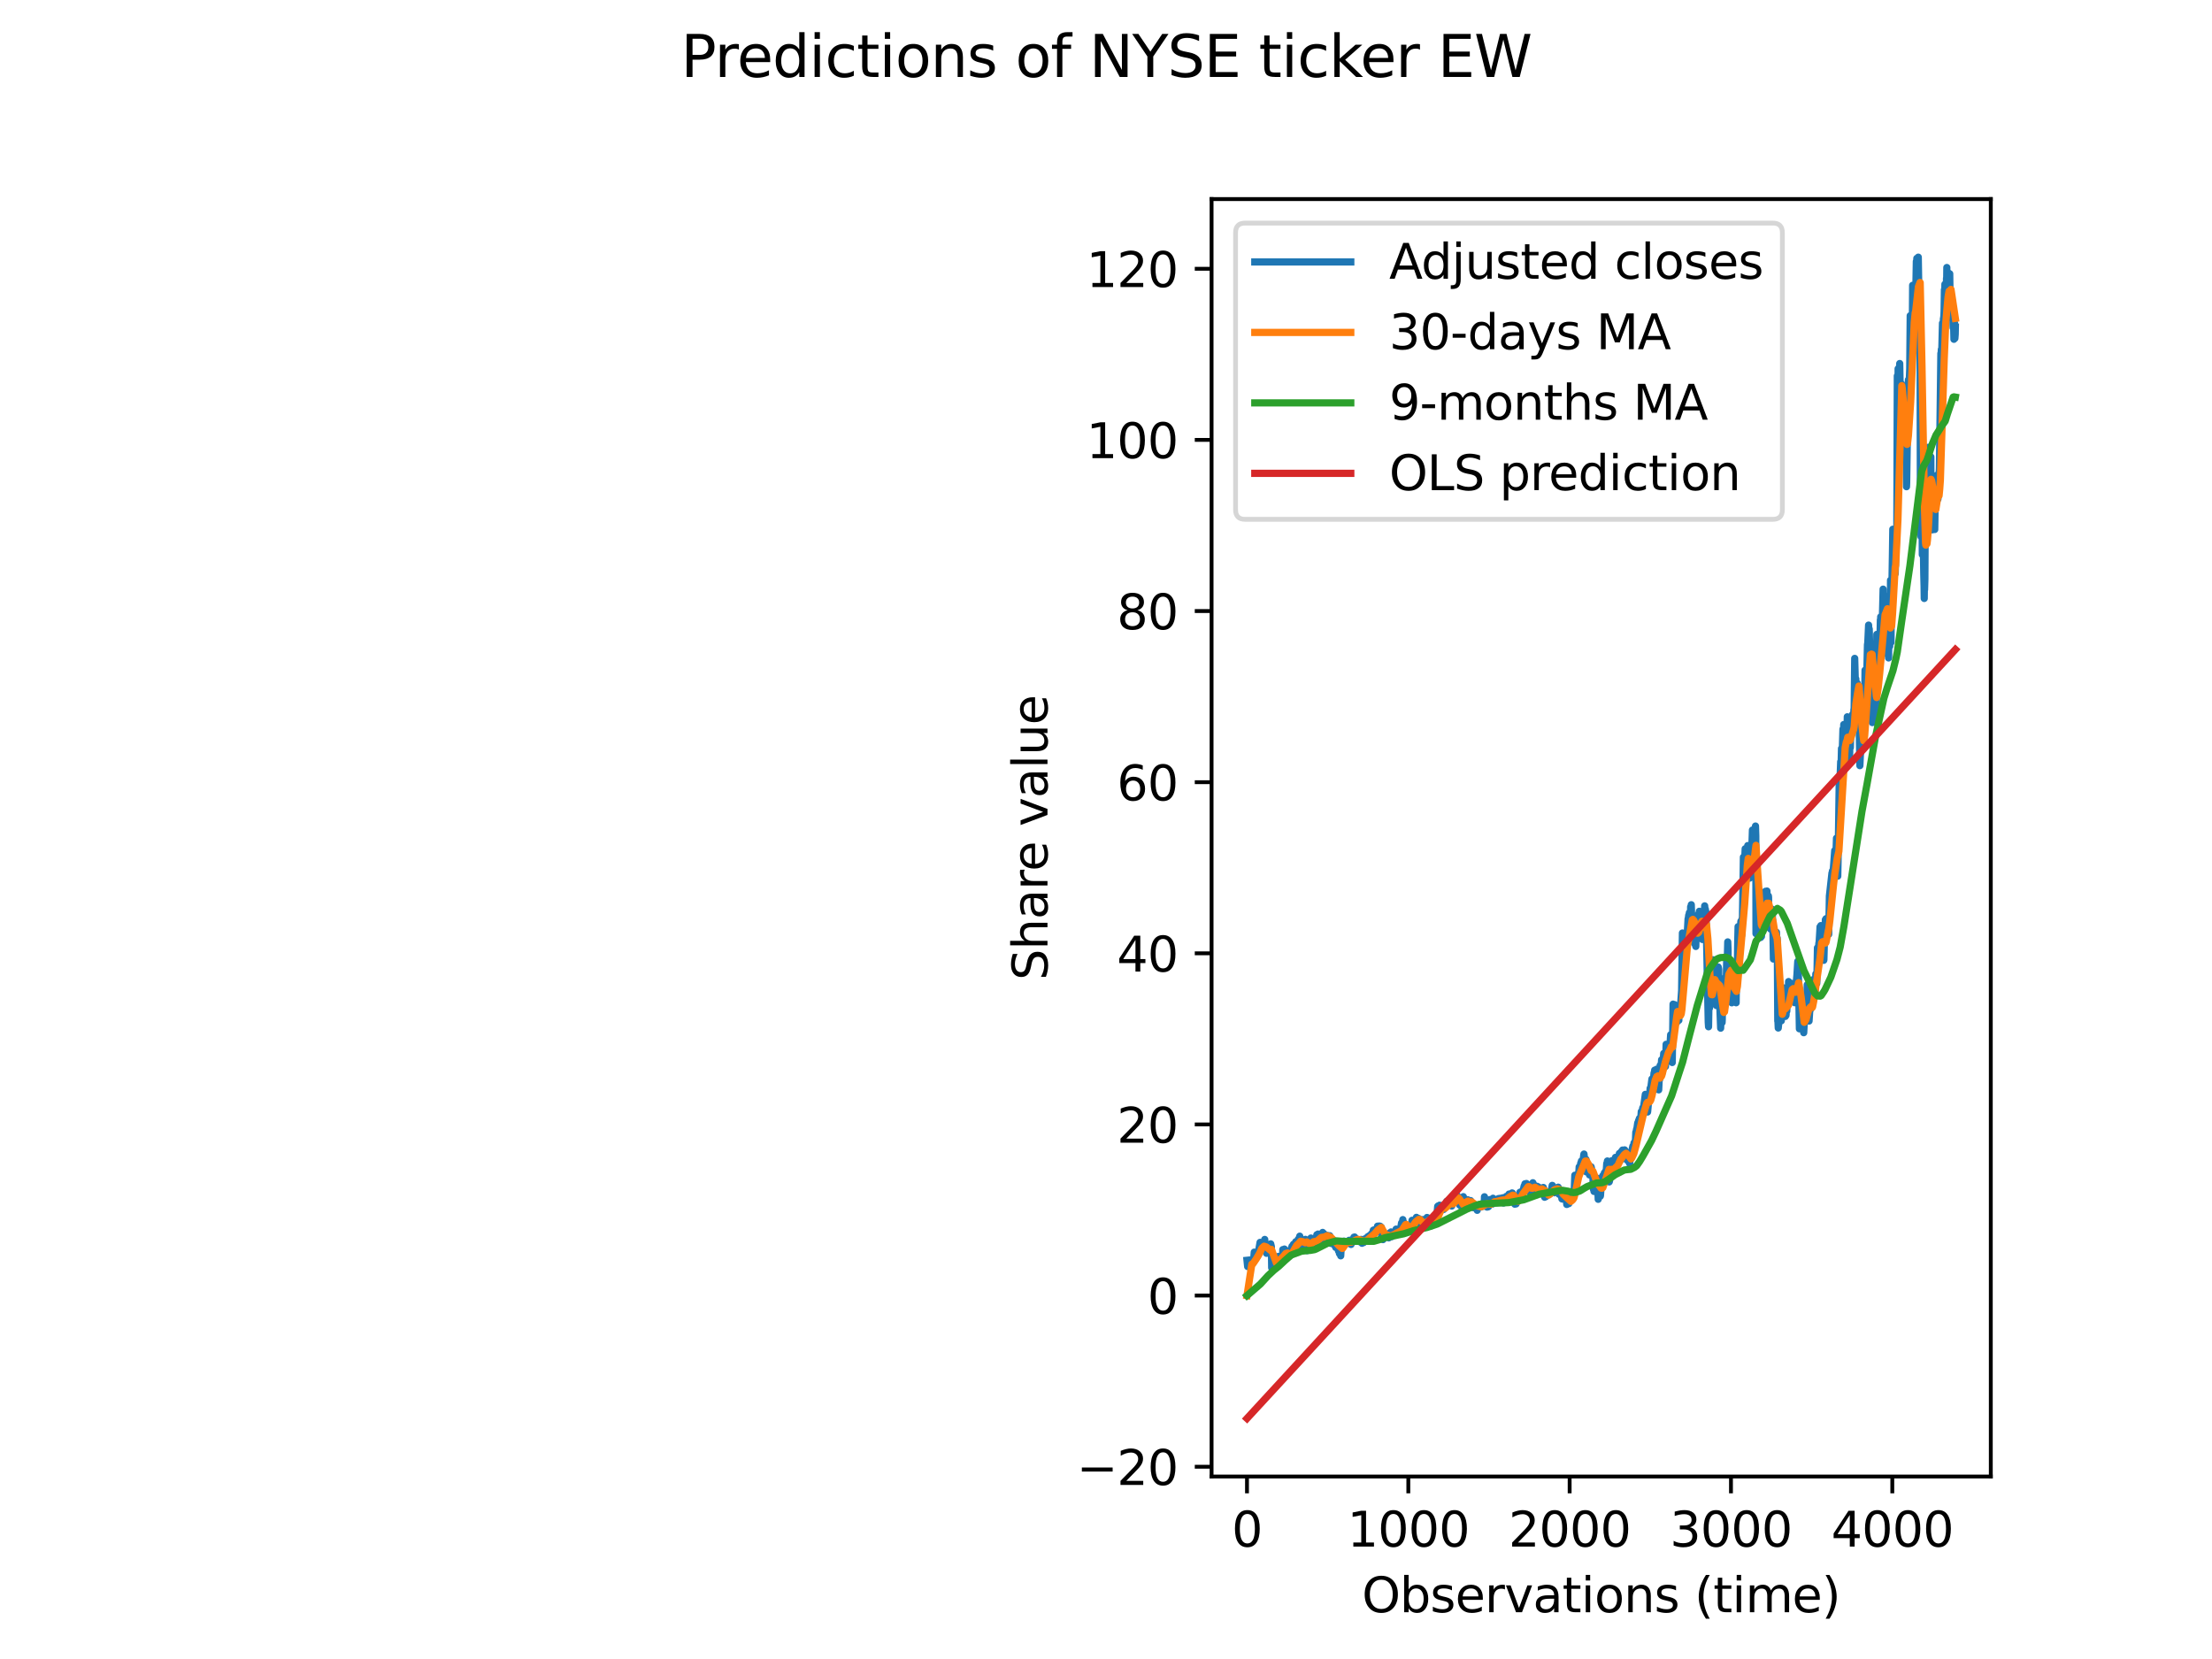 <?xml version="1.0" encoding="utf-8" standalone="no"?>
<!DOCTYPE svg PUBLIC "-//W3C//DTD SVG 1.1//EN"
  "http://www.w3.org/Graphics/SVG/1.1/DTD/svg11.dtd">
<svg xmlns:xlink="http://www.w3.org/1999/xlink" width="460.8pt" height="345.6pt" viewBox="0 0 460.8 345.6" xmlns="http://www.w3.org/2000/svg" version="1.1">
 <defs>
  <style type="text/css">*{stroke-linejoin: round; stroke-linecap: butt}</style>
 </defs>
 <g id="figure_1">
  <g id="patch_1">
   <path d="M 0 345.6 
L 460.8 345.6 
L 460.8 0 
L 0 0 
z
" style="fill: #ffffff"/>
  </g>
  <g id="axes_1">
   <g id="patch_2">
    <path d="M 252.393 307.584 
L 414.72 307.584 
L 414.72 41.472 
L 252.393 41.472 
z
" style="fill: #ffffff"/>
   </g>
   <g id="matplotlib.axis_1">
    <g id="xtick_1">
     <g id="line2d_1">
      <defs>
       <path id="m29fae39d0d" d="M 0 0 
L 0 3.5 
" style="stroke: #000000; stroke-width: 0.8"/>
      </defs>
      <g>
       <use xlink:href="#m29fae39d0d" x="259.771" y="307.584" style="stroke: #000000; stroke-width: 0.8"/>
      </g>
     </g>
     <g id="text_1">
      <!-- 0 -->
      <g transform="translate(256.59 322.182) scale(0.1 -0.1)">
       <defs>
        <path id="DejaVuSans-30" d="M 2034 4250 
Q 1547 4250 1301 3770 
Q 1056 3291 1056 2328 
Q 1056 1369 1301 889 
Q 1547 409 2034 409 
Q 2525 409 2770 889 
Q 3016 1369 3016 2328 
Q 3016 3291 2770 3770 
Q 2525 4250 2034 4250 
z
M 2034 4750 
Q 2819 4750 3233 4129 
Q 3647 3509 3647 2328 
Q 3647 1150 3233 529 
Q 2819 -91 2034 -91 
Q 1250 -91 836 529 
Q 422 1150 422 2328 
Q 422 3509 836 4129 
Q 1250 4750 2034 4750 
z
" transform="scale(0.016)"/>
       </defs>
       <use xlink:href="#DejaVuSans-30"/>
      </g>
     </g>
    </g>
    <g id="xtick_2">
     <g id="line2d_2">
      <g>
       <use xlink:href="#m29fae39d0d" x="293.379" y="307.584" style="stroke: #000000; stroke-width: 0.8"/>
      </g>
     </g>
     <g id="text_2">
      <!-- 1000 -->
      <g transform="translate(280.654 322.182) scale(0.1 -0.1)">
       <defs>
        <path id="DejaVuSans-31" d="M 794 531 
L 1825 531 
L 1825 4091 
L 703 3866 
L 703 4441 
L 1819 4666 
L 2450 4666 
L 2450 531 
L 3481 531 
L 3481 0 
L 794 0 
L 794 531 
z
" transform="scale(0.016)"/>
       </defs>
       <use xlink:href="#DejaVuSans-31"/>
       <use xlink:href="#DejaVuSans-30" x="63.623"/>
       <use xlink:href="#DejaVuSans-30" x="127.246"/>
       <use xlink:href="#DejaVuSans-30" x="190.869"/>
      </g>
     </g>
    </g>
    <g id="xtick_3">
     <g id="line2d_3">
      <g>
       <use xlink:href="#m29fae39d0d" x="326.986" y="307.584" style="stroke: #000000; stroke-width: 0.8"/>
      </g>
     </g>
     <g id="text_3">
      <!-- 2000 -->
      <g transform="translate(314.261 322.182) scale(0.1 -0.1)">
       <defs>
        <path id="DejaVuSans-32" d="M 1228 531 
L 3431 531 
L 3431 0 
L 469 0 
L 469 531 
Q 828 903 1448 1529 
Q 2069 2156 2228 2338 
Q 2531 2678 2651 2914 
Q 2772 3150 2772 3378 
Q 2772 3750 2511 3984 
Q 2250 4219 1831 4219 
Q 1534 4219 1204 4116 
Q 875 4013 500 3803 
L 500 4441 
Q 881 4594 1212 4672 
Q 1544 4750 1819 4750 
Q 2544 4750 2975 4387 
Q 3406 4025 3406 3419 
Q 3406 3131 3298 2873 
Q 3191 2616 2906 2266 
Q 2828 2175 2409 1742 
Q 1991 1309 1228 531 
z
" transform="scale(0.016)"/>
       </defs>
       <use xlink:href="#DejaVuSans-32"/>
       <use xlink:href="#DejaVuSans-30" x="63.623"/>
       <use xlink:href="#DejaVuSans-30" x="127.246"/>
       <use xlink:href="#DejaVuSans-30" x="190.869"/>
      </g>
     </g>
    </g>
    <g id="xtick_4">
     <g id="line2d_4">
      <g>
       <use xlink:href="#m29fae39d0d" x="360.594" y="307.584" style="stroke: #000000; stroke-width: 0.8"/>
      </g>
     </g>
     <g id="text_4">
      <!-- 3000 -->
      <g transform="translate(347.869 322.182) scale(0.1 -0.1)">
       <defs>
        <path id="DejaVuSans-33" d="M 2597 2516 
Q 3050 2419 3304 2112 
Q 3559 1806 3559 1356 
Q 3559 666 3084 287 
Q 2609 -91 1734 -91 
Q 1441 -91 1130 -33 
Q 819 25 488 141 
L 488 750 
Q 750 597 1062 519 
Q 1375 441 1716 441 
Q 2309 441 2620 675 
Q 2931 909 2931 1356 
Q 2931 1769 2642 2001 
Q 2353 2234 1838 2234 
L 1294 2234 
L 1294 2753 
L 1863 2753 
Q 2328 2753 2575 2939 
Q 2822 3125 2822 3475 
Q 2822 3834 2567 4026 
Q 2313 4219 1838 4219 
Q 1578 4219 1281 4162 
Q 984 4106 628 3988 
L 628 4550 
Q 988 4650 1302 4700 
Q 1616 4750 1894 4750 
Q 2613 4750 3031 4423 
Q 3450 4097 3450 3541 
Q 3450 3153 3228 2886 
Q 3006 2619 2597 2516 
z
" transform="scale(0.016)"/>
       </defs>
       <use xlink:href="#DejaVuSans-33"/>
       <use xlink:href="#DejaVuSans-30" x="63.623"/>
       <use xlink:href="#DejaVuSans-30" x="127.246"/>
       <use xlink:href="#DejaVuSans-30" x="190.869"/>
      </g>
     </g>
    </g>
    <g id="xtick_5">
     <g id="line2d_5">
      <g>
       <use xlink:href="#m29fae39d0d" x="394.201" y="307.584" style="stroke: #000000; stroke-width: 0.8"/>
      </g>
     </g>
     <g id="text_5">
      <!-- 4000 -->
      <g transform="translate(381.476 322.182) scale(0.1 -0.1)">
       <defs>
        <path id="DejaVuSans-34" d="M 2419 4116 
L 825 1625 
L 2419 1625 
L 2419 4116 
z
M 2253 4666 
L 3047 4666 
L 3047 1625 
L 3713 1625 
L 3713 1100 
L 3047 1100 
L 3047 0 
L 2419 0 
L 2419 1100 
L 313 1100 
L 313 1709 
L 2253 4666 
z
" transform="scale(0.016)"/>
       </defs>
       <use xlink:href="#DejaVuSans-34"/>
       <use xlink:href="#DejaVuSans-30" x="63.623"/>
       <use xlink:href="#DejaVuSans-30" x="127.246"/>
       <use xlink:href="#DejaVuSans-30" x="190.869"/>
      </g>
     </g>
    </g>
    <g id="text_6">
     <!-- Observations (time) -->
     <g transform="translate(283.717 335.861) scale(0.1 -0.1)">
      <defs>
       <path id="DejaVuSans-4f" d="M 2522 4238 
Q 1834 4238 1429 3725 
Q 1025 3213 1025 2328 
Q 1025 1447 1429 934 
Q 1834 422 2522 422 
Q 3209 422 3611 934 
Q 4013 1447 4013 2328 
Q 4013 3213 3611 3725 
Q 3209 4238 2522 4238 
z
M 2522 4750 
Q 3503 4750 4090 4092 
Q 4678 3434 4678 2328 
Q 4678 1225 4090 567 
Q 3503 -91 2522 -91 
Q 1538 -91 948 565 
Q 359 1222 359 2328 
Q 359 3434 948 4092 
Q 1538 4750 2522 4750 
z
" transform="scale(0.016)"/>
       <path id="DejaVuSans-62" d="M 3116 1747 
Q 3116 2381 2855 2742 
Q 2594 3103 2138 3103 
Q 1681 3103 1420 2742 
Q 1159 2381 1159 1747 
Q 1159 1113 1420 752 
Q 1681 391 2138 391 
Q 2594 391 2855 752 
Q 3116 1113 3116 1747 
z
M 1159 2969 
Q 1341 3281 1617 3432 
Q 1894 3584 2278 3584 
Q 2916 3584 3314 3078 
Q 3713 2572 3713 1747 
Q 3713 922 3314 415 
Q 2916 -91 2278 -91 
Q 1894 -91 1617 61 
Q 1341 213 1159 525 
L 1159 0 
L 581 0 
L 581 4863 
L 1159 4863 
L 1159 2969 
z
" transform="scale(0.016)"/>
       <path id="DejaVuSans-73" d="M 2834 3397 
L 2834 2853 
Q 2591 2978 2328 3040 
Q 2066 3103 1784 3103 
Q 1356 3103 1142 2972 
Q 928 2841 928 2578 
Q 928 2378 1081 2264 
Q 1234 2150 1697 2047 
L 1894 2003 
Q 2506 1872 2764 1633 
Q 3022 1394 3022 966 
Q 3022 478 2636 193 
Q 2250 -91 1575 -91 
Q 1294 -91 989 -36 
Q 684 19 347 128 
L 347 722 
Q 666 556 975 473 
Q 1284 391 1588 391 
Q 1994 391 2212 530 
Q 2431 669 2431 922 
Q 2431 1156 2273 1281 
Q 2116 1406 1581 1522 
L 1381 1569 
Q 847 1681 609 1914 
Q 372 2147 372 2553 
Q 372 3047 722 3315 
Q 1072 3584 1716 3584 
Q 2034 3584 2315 3537 
Q 2597 3491 2834 3397 
z
" transform="scale(0.016)"/>
       <path id="DejaVuSans-65" d="M 3597 1894 
L 3597 1613 
L 953 1613 
Q 991 1019 1311 708 
Q 1631 397 2203 397 
Q 2534 397 2845 478 
Q 3156 559 3463 722 
L 3463 178 
Q 3153 47 2828 -22 
Q 2503 -91 2169 -91 
Q 1331 -91 842 396 
Q 353 884 353 1716 
Q 353 2575 817 3079 
Q 1281 3584 2069 3584 
Q 2775 3584 3186 3129 
Q 3597 2675 3597 1894 
z
M 3022 2063 
Q 3016 2534 2758 2815 
Q 2500 3097 2075 3097 
Q 1594 3097 1305 2825 
Q 1016 2553 972 2059 
L 3022 2063 
z
" transform="scale(0.016)"/>
       <path id="DejaVuSans-72" d="M 2631 2963 
Q 2534 3019 2420 3045 
Q 2306 3072 2169 3072 
Q 1681 3072 1420 2755 
Q 1159 2438 1159 1844 
L 1159 0 
L 581 0 
L 581 3500 
L 1159 3500 
L 1159 2956 
Q 1341 3275 1631 3429 
Q 1922 3584 2338 3584 
Q 2397 3584 2469 3576 
Q 2541 3569 2628 3553 
L 2631 2963 
z
" transform="scale(0.016)"/>
       <path id="DejaVuSans-76" d="M 191 3500 
L 800 3500 
L 1894 563 
L 2988 3500 
L 3597 3500 
L 2284 0 
L 1503 0 
L 191 3500 
z
" transform="scale(0.016)"/>
       <path id="DejaVuSans-61" d="M 2194 1759 
Q 1497 1759 1228 1600 
Q 959 1441 959 1056 
Q 959 750 1161 570 
Q 1363 391 1709 391 
Q 2188 391 2477 730 
Q 2766 1069 2766 1631 
L 2766 1759 
L 2194 1759 
z
M 3341 1997 
L 3341 0 
L 2766 0 
L 2766 531 
Q 2569 213 2275 61 
Q 1981 -91 1556 -91 
Q 1019 -91 701 211 
Q 384 513 384 1019 
Q 384 1609 779 1909 
Q 1175 2209 1959 2209 
L 2766 2209 
L 2766 2266 
Q 2766 2663 2505 2880 
Q 2244 3097 1772 3097 
Q 1472 3097 1187 3025 
Q 903 2953 641 2809 
L 641 3341 
Q 956 3463 1253 3523 
Q 1550 3584 1831 3584 
Q 2591 3584 2966 3190 
Q 3341 2797 3341 1997 
z
" transform="scale(0.016)"/>
       <path id="DejaVuSans-74" d="M 1172 4494 
L 1172 3500 
L 2356 3500 
L 2356 3053 
L 1172 3053 
L 1172 1153 
Q 1172 725 1289 603 
Q 1406 481 1766 481 
L 2356 481 
L 2356 0 
L 1766 0 
Q 1100 0 847 248 
Q 594 497 594 1153 
L 594 3053 
L 172 3053 
L 172 3500 
L 594 3500 
L 594 4494 
L 1172 4494 
z
" transform="scale(0.016)"/>
       <path id="DejaVuSans-69" d="M 603 3500 
L 1178 3500 
L 1178 0 
L 603 0 
L 603 3500 
z
M 603 4863 
L 1178 4863 
L 1178 4134 
L 603 4134 
L 603 4863 
z
" transform="scale(0.016)"/>
       <path id="DejaVuSans-6f" d="M 1959 3097 
Q 1497 3097 1228 2736 
Q 959 2375 959 1747 
Q 959 1119 1226 758 
Q 1494 397 1959 397 
Q 2419 397 2687 759 
Q 2956 1122 2956 1747 
Q 2956 2369 2687 2733 
Q 2419 3097 1959 3097 
z
M 1959 3584 
Q 2709 3584 3137 3096 
Q 3566 2609 3566 1747 
Q 3566 888 3137 398 
Q 2709 -91 1959 -91 
Q 1206 -91 779 398 
Q 353 888 353 1747 
Q 353 2609 779 3096 
Q 1206 3584 1959 3584 
z
" transform="scale(0.016)"/>
       <path id="DejaVuSans-6e" d="M 3513 2113 
L 3513 0 
L 2938 0 
L 2938 2094 
Q 2938 2591 2744 2837 
Q 2550 3084 2163 3084 
Q 1697 3084 1428 2787 
Q 1159 2491 1159 1978 
L 1159 0 
L 581 0 
L 581 3500 
L 1159 3500 
L 1159 2956 
Q 1366 3272 1645 3428 
Q 1925 3584 2291 3584 
Q 2894 3584 3203 3211 
Q 3513 2838 3513 2113 
z
" transform="scale(0.016)"/>
       <path id="DejaVuSans-20" transform="scale(0.016)"/>
       <path id="DejaVuSans-28" d="M 1984 4856 
Q 1566 4138 1362 3434 
Q 1159 2731 1159 2009 
Q 1159 1288 1364 580 
Q 1569 -128 1984 -844 
L 1484 -844 
Q 1016 -109 783 600 
Q 550 1309 550 2009 
Q 550 2706 781 3412 
Q 1013 4119 1484 4856 
L 1984 4856 
z
" transform="scale(0.016)"/>
       <path id="DejaVuSans-6d" d="M 3328 2828 
Q 3544 3216 3844 3400 
Q 4144 3584 4550 3584 
Q 5097 3584 5394 3201 
Q 5691 2819 5691 2113 
L 5691 0 
L 5113 0 
L 5113 2094 
Q 5113 2597 4934 2840 
Q 4756 3084 4391 3084 
Q 3944 3084 3684 2787 
Q 3425 2491 3425 1978 
L 3425 0 
L 2847 0 
L 2847 2094 
Q 2847 2600 2669 2842 
Q 2491 3084 2119 3084 
Q 1678 3084 1418 2786 
Q 1159 2488 1159 1978 
L 1159 0 
L 581 0 
L 581 3500 
L 1159 3500 
L 1159 2956 
Q 1356 3278 1631 3431 
Q 1906 3584 2284 3584 
Q 2666 3584 2933 3390 
Q 3200 3197 3328 2828 
z
" transform="scale(0.016)"/>
       <path id="DejaVuSans-29" d="M 513 4856 
L 1013 4856 
Q 1481 4119 1714 3412 
Q 1947 2706 1947 2009 
Q 1947 1309 1714 600 
Q 1481 -109 1013 -844 
L 513 -844 
Q 928 -128 1133 580 
Q 1338 1288 1338 2009 
Q 1338 2731 1133 3434 
Q 928 4138 513 4856 
z
" transform="scale(0.016)"/>
      </defs>
      <use xlink:href="#DejaVuSans-4f"/>
      <use xlink:href="#DejaVuSans-62" x="78.711"/>
      <use xlink:href="#DejaVuSans-73" x="142.188"/>
      <use xlink:href="#DejaVuSans-65" x="194.287"/>
      <use xlink:href="#DejaVuSans-72" x="255.811"/>
      <use xlink:href="#DejaVuSans-76" x="296.924"/>
      <use xlink:href="#DejaVuSans-61" x="356.104"/>
      <use xlink:href="#DejaVuSans-74" x="417.383"/>
      <use xlink:href="#DejaVuSans-69" x="456.592"/>
      <use xlink:href="#DejaVuSans-6f" x="484.375"/>
      <use xlink:href="#DejaVuSans-6e" x="545.557"/>
      <use xlink:href="#DejaVuSans-73" x="608.936"/>
      <use xlink:href="#DejaVuSans-20" x="661.035"/>
      <use xlink:href="#DejaVuSans-28" x="692.822"/>
      <use xlink:href="#DejaVuSans-74" x="731.836"/>
      <use xlink:href="#DejaVuSans-69" x="771.045"/>
      <use xlink:href="#DejaVuSans-6d" x="798.828"/>
      <use xlink:href="#DejaVuSans-65" x="896.24"/>
      <use xlink:href="#DejaVuSans-29" x="957.764"/>
     </g>
    </g>
   </g>
   <g id="matplotlib.axis_2">
    <g id="ytick_1">
     <g id="line2d_6">
      <defs>
       <path id="mb1a61c921b" d="M 0 0 
L -3.5 0 
" style="stroke: #000000; stroke-width: 0.8"/>
      </defs>
      <g>
       <use xlink:href="#mb1a61c921b" x="252.393" y="305.542" style="stroke: #000000; stroke-width: 0.8"/>
      </g>
     </g>
     <g id="text_7">
      <!-- −20 -->
      <g transform="translate(224.288 309.341) scale(0.1 -0.1)">
       <defs>
        <path id="DejaVuSans-2212" d="M 678 2272 
L 4684 2272 
L 4684 1741 
L 678 1741 
L 678 2272 
z
" transform="scale(0.016)"/>
       </defs>
       <use xlink:href="#DejaVuSans-2212"/>
       <use xlink:href="#DejaVuSans-32" x="83.789"/>
       <use xlink:href="#DejaVuSans-30" x="147.412"/>
      </g>
     </g>
    </g>
    <g id="ytick_2">
     <g id="line2d_7">
      <g>
       <use xlink:href="#mb1a61c921b" x="252.393" y="269.892" style="stroke: #000000; stroke-width: 0.8"/>
      </g>
     </g>
     <g id="text_8">
      <!-- 0 -->
      <g transform="translate(239.03 273.691) scale(0.1 -0.1)">
       <use xlink:href="#DejaVuSans-30"/>
      </g>
     </g>
    </g>
    <g id="ytick_3">
     <g id="line2d_8">
      <g>
       <use xlink:href="#mb1a61c921b" x="252.393" y="234.242" style="stroke: #000000; stroke-width: 0.8"/>
      </g>
     </g>
     <g id="text_9">
      <!-- 20 -->
      <g transform="translate(232.668 238.041) scale(0.1 -0.1)">
       <use xlink:href="#DejaVuSans-32"/>
       <use xlink:href="#DejaVuSans-30" x="63.623"/>
      </g>
     </g>
    </g>
    <g id="ytick_4">
     <g id="line2d_9">
      <g>
       <use xlink:href="#mb1a61c921b" x="252.393" y="198.592" style="stroke: #000000; stroke-width: 0.8"/>
      </g>
     </g>
     <g id="text_10">
      <!-- 40 -->
      <g transform="translate(232.668 202.391) scale(0.1 -0.1)">
       <use xlink:href="#DejaVuSans-34"/>
       <use xlink:href="#DejaVuSans-30" x="63.623"/>
      </g>
     </g>
    </g>
    <g id="ytick_5">
     <g id="line2d_10">
      <g>
       <use xlink:href="#mb1a61c921b" x="252.393" y="162.942" style="stroke: #000000; stroke-width: 0.8"/>
      </g>
     </g>
     <g id="text_11">
      <!-- 60 -->
      <g transform="translate(232.668 166.741) scale(0.1 -0.1)">
       <defs>
        <path id="DejaVuSans-36" d="M 2113 2584 
Q 1688 2584 1439 2293 
Q 1191 2003 1191 1497 
Q 1191 994 1439 701 
Q 1688 409 2113 409 
Q 2538 409 2786 701 
Q 3034 994 3034 1497 
Q 3034 2003 2786 2293 
Q 2538 2584 2113 2584 
z
M 3366 4563 
L 3366 3988 
Q 3128 4100 2886 4159 
Q 2644 4219 2406 4219 
Q 1781 4219 1451 3797 
Q 1122 3375 1075 2522 
Q 1259 2794 1537 2939 
Q 1816 3084 2150 3084 
Q 2853 3084 3261 2657 
Q 3669 2231 3669 1497 
Q 3669 778 3244 343 
Q 2819 -91 2113 -91 
Q 1303 -91 875 529 
Q 447 1150 447 2328 
Q 447 3434 972 4092 
Q 1497 4750 2381 4750 
Q 2619 4750 2861 4703 
Q 3103 4656 3366 4563 
z
" transform="scale(0.016)"/>
       </defs>
       <use xlink:href="#DejaVuSans-36"/>
       <use xlink:href="#DejaVuSans-30" x="63.623"/>
      </g>
     </g>
    </g>
    <g id="ytick_6">
     <g id="line2d_11">
      <g>
       <use xlink:href="#mb1a61c921b" x="252.393" y="127.292" style="stroke: #000000; stroke-width: 0.8"/>
      </g>
     </g>
     <g id="text_12">
      <!-- 80 -->
      <g transform="translate(232.668 131.091) scale(0.1 -0.1)">
       <defs>
        <path id="DejaVuSans-38" d="M 2034 2216 
Q 1584 2216 1326 1975 
Q 1069 1734 1069 1313 
Q 1069 891 1326 650 
Q 1584 409 2034 409 
Q 2484 409 2743 651 
Q 3003 894 3003 1313 
Q 3003 1734 2745 1975 
Q 2488 2216 2034 2216 
z
M 1403 2484 
Q 997 2584 770 2862 
Q 544 3141 544 3541 
Q 544 4100 942 4425 
Q 1341 4750 2034 4750 
Q 2731 4750 3128 4425 
Q 3525 4100 3525 3541 
Q 3525 3141 3298 2862 
Q 3072 2584 2669 2484 
Q 3125 2378 3379 2068 
Q 3634 1759 3634 1313 
Q 3634 634 3220 271 
Q 2806 -91 2034 -91 
Q 1263 -91 848 271 
Q 434 634 434 1313 
Q 434 1759 690 2068 
Q 947 2378 1403 2484 
z
M 1172 3481 
Q 1172 3119 1398 2916 
Q 1625 2713 2034 2713 
Q 2441 2713 2670 2916 
Q 2900 3119 2900 3481 
Q 2900 3844 2670 4047 
Q 2441 4250 2034 4250 
Q 1625 4250 1398 4047 
Q 1172 3844 1172 3481 
z
" transform="scale(0.016)"/>
       </defs>
       <use xlink:href="#DejaVuSans-38"/>
       <use xlink:href="#DejaVuSans-30" x="63.623"/>
      </g>
     </g>
    </g>
    <g id="ytick_7">
     <g id="line2d_12">
      <g>
       <use xlink:href="#mb1a61c921b" x="252.393" y="91.642" style="stroke: #000000; stroke-width: 0.8"/>
      </g>
     </g>
     <g id="text_13">
      <!-- 100 -->
      <g transform="translate(226.305 95.441) scale(0.1 -0.1)">
       <use xlink:href="#DejaVuSans-31"/>
       <use xlink:href="#DejaVuSans-30" x="63.623"/>
       <use xlink:href="#DejaVuSans-30" x="127.246"/>
      </g>
     </g>
    </g>
    <g id="ytick_8">
     <g id="line2d_13">
      <g>
       <use xlink:href="#mb1a61c921b" x="252.393" y="55.992" style="stroke: #000000; stroke-width: 0.8"/>
      </g>
     </g>
     <g id="text_14">
      <!-- 120 -->
      <g transform="translate(226.305 59.791) scale(0.1 -0.1)">
       <use xlink:href="#DejaVuSans-31"/>
       <use xlink:href="#DejaVuSans-32" x="63.623"/>
       <use xlink:href="#DejaVuSans-30" x="127.246"/>
      </g>
     </g>
    </g>
    <g id="text_15">
     <!-- Share value -->
     <g transform="translate(218.208 204.201) rotate(-90) scale(0.1 -0.1)">
      <defs>
       <path id="DejaVuSans-53" d="M 3425 4513 
L 3425 3897 
Q 3066 4069 2747 4153 
Q 2428 4238 2131 4238 
Q 1616 4238 1336 4038 
Q 1056 3838 1056 3469 
Q 1056 3159 1242 3001 
Q 1428 2844 1947 2747 
L 2328 2669 
Q 3034 2534 3370 2195 
Q 3706 1856 3706 1288 
Q 3706 609 3251 259 
Q 2797 -91 1919 -91 
Q 1588 -91 1214 -16 
Q 841 59 441 206 
L 441 856 
Q 825 641 1194 531 
Q 1563 422 1919 422 
Q 2459 422 2753 634 
Q 3047 847 3047 1241 
Q 3047 1584 2836 1778 
Q 2625 1972 2144 2069 
L 1759 2144 
Q 1053 2284 737 2584 
Q 422 2884 422 3419 
Q 422 4038 858 4394 
Q 1294 4750 2059 4750 
Q 2388 4750 2728 4690 
Q 3069 4631 3425 4513 
z
" transform="scale(0.016)"/>
       <path id="DejaVuSans-68" d="M 3513 2113 
L 3513 0 
L 2938 0 
L 2938 2094 
Q 2938 2591 2744 2837 
Q 2550 3084 2163 3084 
Q 1697 3084 1428 2787 
Q 1159 2491 1159 1978 
L 1159 0 
L 581 0 
L 581 4863 
L 1159 4863 
L 1159 2956 
Q 1366 3272 1645 3428 
Q 1925 3584 2291 3584 
Q 2894 3584 3203 3211 
Q 3513 2838 3513 2113 
z
" transform="scale(0.016)"/>
       <path id="DejaVuSans-6c" d="M 603 4863 
L 1178 4863 
L 1178 0 
L 603 0 
L 603 4863 
z
" transform="scale(0.016)"/>
       <path id="DejaVuSans-75" d="M 544 1381 
L 544 3500 
L 1119 3500 
L 1119 1403 
Q 1119 906 1312 657 
Q 1506 409 1894 409 
Q 2359 409 2629 706 
Q 2900 1003 2900 1516 
L 2900 3500 
L 3475 3500 
L 3475 0 
L 2900 0 
L 2900 538 
Q 2691 219 2414 64 
Q 2138 -91 1772 -91 
Q 1169 -91 856 284 
Q 544 659 544 1381 
z
M 1991 3584 
L 1991 3584 
z
" transform="scale(0.016)"/>
      </defs>
      <use xlink:href="#DejaVuSans-53"/>
      <use xlink:href="#DejaVuSans-68" x="63.477"/>
      <use xlink:href="#DejaVuSans-61" x="126.855"/>
      <use xlink:href="#DejaVuSans-72" x="188.135"/>
      <use xlink:href="#DejaVuSans-65" x="226.998"/>
      <use xlink:href="#DejaVuSans-20" x="288.521"/>
      <use xlink:href="#DejaVuSans-76" x="320.309"/>
      <use xlink:href="#DejaVuSans-61" x="379.488"/>
      <use xlink:href="#DejaVuSans-6c" x="440.768"/>
      <use xlink:href="#DejaVuSans-75" x="468.551"/>
      <use xlink:href="#DejaVuSans-65" x="531.93"/>
     </g>
    </g>
   </g>
   <g id="line2d_14">
    <path d="M 259.771 262.539 
L 259.906 263.848 
L 260.04 263.514 
L 260.107 263.403 
L 260.141 263.514 
L 260.275 263.542 
L 260.309 263.625 
L 260.343 263.486 
L 260.477 263.068 
L 260.41 263.542 
L 260.511 263.291 
L 260.544 263.208 
L 260.578 263.319 
L 260.645 263.542 
L 260.679 263.319 
L 260.746 263.096 
L 260.813 263.124 
L 260.847 263.236 
L 260.947 262.539 
L 260.981 262.762 
L 261.048 263.068 
L 261.116 262.929 
L 261.284 260.84 
L 261.351 261.342 
L 261.418 262.261 
L 261.452 261.648 
L 261.653 261.732 
L 261.754 261.954 
L 261.889 261.035 
L 261.922 261.369 
L 261.956 260.785 
L 261.989 260.868 
L 262.023 261.641 
L 262.057 260.729 
L 262.09 261.119 
L 262.493 258.807 
L 262.561 258.974 
L 262.695 260.172 
L 262.762 259.726 
L 262.796 259.587 
L 262.83 259.643 
L 262.964 260.228 
L 263.098 259.698 
L 263.166 259.866 
L 263.199 259.559 
L 263.266 259.698 
L 263.334 259.782 
L 263.367 259.671 
L 263.468 258.194 
L 263.569 259.893 
L 263.602 259.81 
L 263.838 261.091 
L 263.939 261.035 
L 264.14 260.172 
L 264.241 261.007 
L 264.275 260.729 
L 264.308 260.478 
L 264.375 260.701 
L 264.443 260.506 
L 264.611 259.448 
L 264.644 259.531 
L 264.678 259.336 
L 264.712 259.114 
L 264.745 259.253 
L 264.846 259.671 
L 264.913 264.099 
L 264.98 263.124 
L 265.014 263.208 
L 265.048 263.096 
L 265.081 263.013 
L 265.115 263.124 
L 265.216 263.681 
L 265.283 263.542 
L 265.316 263.57 
L 265.35 263.765 
L 265.518 262.734 
L 265.619 262.567 
L 265.72 262.818 
L 265.753 262.734 
L 265.787 262.372 
L 265.854 262.762 
L 265.921 263.18 
L 265.989 262.873 
L 266.022 262.4 
L 266.123 262.428 
L 266.157 262.484 
L 266.19 262.4 
L 266.325 261.732 
L 266.358 261.759 
L 266.392 262.372 
L 266.459 262.121 
L 266.594 261.871 
L 266.627 261.899 
L 266.661 261.759 
L 266.694 262.066 
L 266.728 261.927 
L 266.795 261.871 
L 266.862 262.149 
L 266.997 261.67 
L 267.03 261.648 
L 267.098 262.196 
L 267.131 261.648 
L 267.198 261.225 
L 267.232 260.311 
L 267.333 260.534 
L 267.367 260.699 
L 267.434 260.623 
L 267.501 260.712 
L 267.568 260.2 
L 267.77 261.381 
L 267.938 261.042 
L 268.173 261.96 
L 268.207 261.915 
L 268.341 261.158 
L 268.375 261.242 
L 268.408 261.693 
L 268.476 261.381 
L 268.509 261.202 
L 268.576 261.367 
L 268.61 261.688 
L 268.677 261.581 
L 268.845 260.98 
L 268.879 261.002 
L 268.946 261.14 
L 269.047 259.91 
L 269.08 260.044 
L 269.114 260.004 
L 269.148 259.62 
L 269.215 259.736 
L 269.316 259.955 
L 269.45 259.197 
L 269.484 259.277 
L 269.517 259.197 
L 269.685 259.919 
L 269.719 260.088 
L 269.921 258.676 
L 270.055 259.028 
L 270.122 259.251 
L 270.19 259.144 
L 270.391 258.538 
L 270.425 258.529 
L 270.458 258.145 
L 270.559 258.243 
L 270.593 258.538 
L 270.626 258.114 
L 270.761 257.513 
L 270.963 259.625 
L 271.097 258.751 
L 271.131 258.818 
L 271.164 258.849 
L 271.198 258.796 
L 271.265 259.219 
L 271.299 259.072 
L 271.366 259.041 
L 271.433 259.264 
L 271.467 259.13 
L 271.635 258.297 
L 271.668 258.627 
L 271.735 258.31 
L 271.836 258.689 
L 271.937 258.177 
L 271.971 258.306 
L 272.072 258.279 
L 272.206 259.527 
L 272.307 260.534 
L 272.34 260.48 
L 272.508 259.259 
L 272.542 259.531 
L 272.576 259.139 
L 272.744 258.885 
L 272.777 258.979 
L 272.811 259.157 
L 272.845 258.885 
L 272.878 258.907 
L 273.08 257.905 
L 273.147 258.907 
L 273.214 258.573 
L 273.281 258.208 
L 273.315 258.359 
L 273.55 259.072 
L 273.651 259.487 
L 273.786 258.44 
L 273.819 258.796 
L 273.886 258.426 
L 273.954 258.988 
L 273.987 258.506 
L 274.021 258.564 
L 274.054 258.475 
L 274.088 258.382 
L 274.122 258.894 
L 274.155 258.284 
L 274.323 257.21 
L 274.357 257.557 
L 274.424 257.664 
L 274.559 257.076 
L 274.659 257.838 
L 274.693 257.704 
L 274.794 257.86 
L 274.827 257.949 
L 274.861 258.377 
L 274.962 258.292 
L 275.063 258.23 
L 275.197 257.695 
L 275.298 257.891 
L 275.331 257.62 
L 275.399 258.546 
L 275.432 257.415 
L 275.533 256.733 
L 275.668 257.571 
L 275.701 257.86 
L 275.802 256.978 
L 275.836 257.615 
L 275.903 257.388 
L 275.936 257.178 
L 275.97 257.526 
L 276.004 257.669 
L 276.037 257.544 
L 276.071 257.357 
L 276.138 257.495 
L 276.172 257.829 
L 276.205 257.37 
L 276.239 257.548 
L 276.373 257.415 
L 276.508 257.771 
L 276.541 257.361 
L 276.609 257.437 
L 276.81 258.03 
L 276.945 257.473 
L 277.012 257.419 
L 277.045 257.905 
L 277.079 257.704 
L 277.113 257.949 
L 277.146 257.838 
L 277.18 257.945 
L 277.213 259.019 
L 277.314 258.841 
L 277.449 258.168 
L 277.516 258.301 
L 277.684 259.014 
L 277.718 258.538 
L 277.751 259.05 
L 277.785 258.751 
L 277.886 259.308 
L 277.986 259.081 
L 278.054 258.965 
L 278.121 259.567 
L 278.188 259.473 
L 278.255 259.866 
L 278.289 259.286 
L 278.39 259.433 
L 278.491 258.818 
L 278.524 259.219 
L 278.591 259.197 
L 278.692 259.745 
L 278.726 259.701 
L 278.759 259.554 
L 278.827 260.601 
L 278.894 260.177 
L 278.961 260.378 
L 279.028 261.14 
L 279.096 260.913 
L 279.163 260.222 
L 279.196 260.534 
L 279.297 261.617 
L 279.432 259.242 
L 279.532 258.974 
L 279.566 259.21 
L 279.6 259.643 
L 279.633 259.188 
L 279.734 258.604 
L 279.768 258.841 
L 279.801 258.974 
L 279.835 258.618 
L 279.936 258.64 
L 280.003 258.546 
L 280.037 258.627 
L 280.272 259.228 
L 280.339 259.153 
L 280.473 258.796 
L 280.507 258.858 
L 280.574 258.876 
L 280.608 259.032 
L 280.675 258.93 
L 280.843 258.667 
L 280.877 258.658 
L 281.045 258.373 
L 281.112 258.44 
L 281.179 258.863 
L 281.246 258.774 
L 281.448 259.246 
L 281.582 258.261 
L 281.65 258.529 
L 281.717 258.462 
L 281.751 258.301 
L 281.818 258.328 
L 281.885 258.627 
L 281.952 258.466 
L 282.053 257.722 
L 282.12 257.838 
L 282.187 257.682 
L 282.221 257.722 
L 282.423 258.529 
L 282.456 258.417 
L 282.624 258.208 
L 282.692 258.462 
L 282.792 258.337 
L 282.927 258.194 
L 283.196 258.667 
L 283.33 258.506 
L 283.364 258.502 
L 283.431 258.301 
L 283.464 258.44 
L 283.498 258.502 
L 283.565 258.186 
L 283.599 258.453 
L 283.733 259.001 
L 283.834 258.337 
L 283.868 258.506 
L 283.969 258.551 
L 284.002 258.435 
L 284.036 258.591 
L 284.069 258.854 
L 284.103 258.671 
L 284.237 258.284 
L 284.271 258.511 
L 284.338 258.261 
L 284.405 258.034 
L 284.473 258.074 
L 284.506 258.052 
L 284.674 258.533 
L 284.775 257.994 
L 284.809 258.221 
L 284.91 257.642 
L 284.977 257.677 
L 285.044 257.882 
L 285.078 257.816 
L 285.178 257.468 
L 285.212 257.584 
L 285.346 257.825 
L 285.481 257.504 
L 285.615 257.865 
L 285.683 257.036 
L 285.75 257.045 
L 285.851 257.169 
L 285.884 257.089 
L 285.918 257.071 
L 286.086 256.265 
L 286.153 256.345 
L 286.22 256.207 
L 286.254 256.332 
L 286.288 256.443 
L 286.321 256.278 
L 286.355 256.202 
L 286.388 256.354 
L 286.422 256.412 
L 286.456 256.862 
L 286.523 256.381 
L 286.59 256.519 
L 286.624 256.434 
L 286.657 256.247 
L 286.691 256.35 
L 286.724 256.559 
L 286.758 256.354 
L 286.96 255.432 
L 286.993 255.423 
L 287.06 256.162 
L 287.128 256.029 
L 287.296 255.4 
L 287.363 255.574 
L 287.397 255.681 
L 287.43 255.472 
L 287.464 255.605 
L 287.497 255.432 
L 287.565 255.472 
L 287.699 255.908 
L 287.733 255.637 
L 287.867 257.9 
L 287.968 257.308 
L 288.001 257.7 
L 288.102 258.235 
L 288.136 258.079 
L 288.405 256.911 
L 288.438 257.014 
L 288.472 257.027 
L 288.606 257.49 
L 288.774 257.107 
L 288.808 257.196 
L 289.01 257.624 
L 289.043 257.727 
L 289.144 257.682 
L 289.211 257.602 
L 289.312 257.874 
L 289.547 257.401 
L 289.615 256.755 
L 289.682 256.929 
L 289.715 256.969 
L 289.783 256.635 
L 289.816 256.768 
L 289.85 256.871 
L 289.884 257.637 
L 289.951 257.53 
L 290.085 256.813 
L 290.22 257.134 
L 290.253 257.085 
L 290.287 256.951 
L 290.32 257.129 
L 290.354 257.259 
L 290.421 257.107 
L 290.455 256.875 
L 290.488 257.205 
L 290.522 257.169 
L 290.69 256.488 
L 290.724 256.577 
L 290.791 256.47 
L 290.825 256.047 
L 290.892 256.251 
L 291.026 256.804 
L 291.093 256.501 
L 291.161 256.555 
L 291.194 256.858 
L 291.261 256.604 
L 291.329 256.782 
L 291.396 256.666 
L 291.497 256.367 
L 291.53 256.488 
L 291.631 256.697 
L 291.967 254.754 
L 292.034 254.941 
L 292.068 254.888 
L 292.102 255.066 
L 292.169 254.852 
L 292.236 254.063 
L 292.27 254.799 
L 292.337 255.186 
L 292.37 255.062 
L 292.438 254.674 
L 292.471 255.209 
L 292.572 255.093 
L 292.74 255.735 
L 292.841 255.543 
L 292.942 255.276 
L 292.975 255.316 
L 293.143 256.345 
L 293.211 256.211 
L 293.278 255.842 
L 293.345 256.185 
L 293.446 256.492 
L 293.479 256.416 
L 293.748 255.146 
L 293.782 255.186 
L 293.816 255.454 
L 293.849 255.088 
L 293.883 255.325 
L 293.984 254.906 
L 294.017 254.99 
L 294.051 255.186 
L 294.118 255.048 
L 294.152 254.211 
L 294.219 254.451 
L 294.252 254.714 
L 294.286 254.251 
L 294.32 254.536 
L 294.454 254.188 
L 294.488 254.384 
L 294.521 254.825 
L 294.589 254.589 
L 294.757 254.153 
L 294.925 253.97 
L 295.059 253.591 
L 295.126 253.854 
L 295.16 253.796 
L 295.193 253.689 
L 295.227 253.881 
L 295.328 253.863 
L 295.462 254.055 
L 295.53 253.827 
L 295.63 254.5 
L 295.664 254.242 
L 295.966 255.182 
L 296.101 254.892 
L 296.134 254.91 
L 296.235 254.995 
L 296.269 255.289 
L 296.303 255.151 
L 296.437 254.059 
L 296.605 255.133 
L 296.672 254.656 
L 296.739 254.906 
L 297.008 254.353 
L 297.042 254.367 
L 297.277 253.618 
L 297.344 254.144 
L 297.445 253.97 
L 297.479 254.041 
L 297.512 253.974 
L 297.546 253.738 
L 297.613 253.809 
L 297.848 254.964 
L 297.916 254.821 
L 297.983 254.701 
L 298.151 255.365 
L 298.185 255.284 
L 298.218 255.271 
L 298.252 254.968 
L 298.353 255.026 
L 298.521 254.416 
L 298.621 254.67 
L 298.823 253.952 
L 298.89 253.854 
L 298.958 253.894 
L 298.991 253.836 
L 299.025 253.858 
L 299.058 254.063 
L 299.092 253.841 
L 299.26 253.132 
L 299.294 253.101 
L 299.327 253.382 
L 299.495 251.301 
L 299.529 251.287 
L 299.596 251.207 
L 299.663 251.63 
L 299.697 251.367 
L 299.73 251.572 
L 299.764 251.849 
L 299.798 251.675 
L 299.899 251.06 
L 299.932 251.243 
L 299.966 251.26 
L 300.1 252.303 
L 300.167 252.045 
L 300.201 251.488 
L 300.268 252.023 
L 300.335 251.541 
L 300.369 251.225 
L 300.403 251.483 
L 300.537 251.67 
L 300.604 251.564 
L 300.739 251.956 
L 300.94 251.443 
L 300.974 250.922 
L 301.075 251.073 
L 301.176 251.51 
L 301.209 251.189 
L 301.377 250.249 
L 301.444 250.316 
L 301.512 250.699 
L 301.579 250.539 
L 301.612 250.543 
L 301.646 250.16 
L 301.68 250.427 
L 301.713 250.752 
L 301.781 250.561 
L 301.814 250.507 
L 301.848 250.601 
L 301.949 250.784 
L 301.982 250.726 
L 302.016 250.547 
L 302.083 250.628 
L 302.217 250.873 
L 302.419 251.243 
L 302.923 249.514 
L 302.957 249.304 
L 302.99 249.612 
L 303.024 249.438 
L 303.091 249.812 
L 303.158 249.705 
L 303.293 249.277 
L 303.36 249.585 
L 303.394 249.491 
L 303.461 249.523 
L 303.562 249.055 
L 303.831 250.659 
L 303.864 250.614 
L 303.898 250.605 
L 304.066 251.038 
L 304.167 250.819 
L 304.267 250.73 
L 304.335 251.162 
L 304.402 251.047 
L 304.436 251.038 
L 304.604 251.777 
L 304.671 251.572 
L 304.805 249.438 
L 304.839 249.282 
L 304.906 249.46 
L 305.141 250.418 
L 305.208 250.276 
L 305.242 250.222 
L 305.377 250.726 
L 305.41 250.677 
L 305.511 250.886 
L 305.679 250.249 
L 305.713 250.374 
L 305.746 249.924 
L 305.813 250.325 
L 305.948 250.334 
L 305.981 250.418 
L 306.015 250.293 
L 306.049 250.227 
L 306.116 250.646 
L 306.183 250.588 
L 306.351 250.102 
L 306.553 250.913 
L 306.62 251.292 
L 306.687 251.211 
L 306.721 251.22 
L 306.788 250.73 
L 306.822 250.779 
L 306.99 251.599 
L 307.057 251.452 
L 307.124 251.167 
L 307.191 251.22 
L 307.225 251.22 
L 307.292 250.998 
L 307.359 251.118 
L 307.628 251.626 
L 307.662 251.488 
L 307.729 252.134 
L 307.796 251.8 
L 307.897 251.22 
L 307.964 251.492 
L 307.998 251.399 
L 308.166 251.162 
L 308.2 251.399 
L 308.267 251.265 
L 308.334 251.162 
L 308.368 251.283 
L 308.435 251.216 
L 308.502 251.443 
L 308.603 250.971 
L 308.636 251.203 
L 308.67 250.953 
L 308.704 251.064 
L 308.771 250.739 
L 308.838 250.873 
L 309.006 251.292 
L 309.174 250.583 
L 309.208 250.815 
L 309.241 249.304 
L 309.309 250.28 
L 309.342 250.267 
L 309.376 250.057 
L 309.409 250.454 
L 309.678 251.145 
L 309.745 251.176 
L 309.779 251.465 
L 309.813 251.22 
L 309.88 250.953 
L 309.914 251.082 
L 309.981 251.425 
L 310.082 251.372 
L 310.35 249.901 
L 310.451 250.16 
L 310.518 250.583 
L 310.619 250.552 
L 310.72 250.614 
L 310.888 250.833 
L 311.023 249.616 
L 311.056 249.879 
L 311.291 250.436 
L 311.359 250.142 
L 311.392 250.24 
L 311.426 250.507 
L 311.493 250.195 
L 311.527 250.293 
L 311.56 250.062 
L 311.594 250.102 
L 311.661 250.387 
L 311.695 250.178 
L 311.762 250.498 
L 311.829 250.307 
L 311.93 250.133 
L 311.997 249.808 
L 312.031 250.048 
L 312.064 250.106 
L 312.132 249.692 
L 312.165 249.803 
L 312.266 249.999 
L 312.333 249.656 
L 312.367 249.834 
L 312.4 249.843 
L 312.434 249.705 
L 312.569 250.213 
L 312.602 250.302 
L 312.703 249.607 
L 312.737 249.928 
L 312.77 249.861 
L 312.837 249.919 
L 312.938 249.99 
L 312.972 250.191 
L 313.039 250.017 
L 313.073 249.518 
L 313.14 249.772 
L 313.173 249.875 
L 313.207 250.614 
L 313.274 250.512 
L 313.409 250.129 
L 313.442 250.146 
L 313.51 250.164 
L 313.61 249.647 
L 313.678 249.772 
L 313.711 249.63 
L 313.778 249.233 
L 313.846 249.407 
L 313.879 249.63 
L 313.913 249.233 
L 313.946 249.398 
L 314.081 249.139 
L 314.148 249.09 
L 314.182 249.148 
L 314.215 249.402 
L 314.283 249.086 
L 314.35 248.743 
L 314.417 248.917 
L 314.619 249.277 
L 314.652 249.175 
L 314.753 249.055 
L 314.787 249.13 
L 314.854 249.041 
L 314.988 248.507 
L 315.055 248.533 
L 315.224 249.282 
L 315.257 249.3 
L 315.324 250.285 
L 315.392 250.124 
L 315.425 250.022 
L 315.459 250.267 
L 315.56 250.855 
L 315.593 250.837 
L 315.728 250.369 
L 315.828 250.802 
L 315.862 250.637 
L 316.064 249.861 
L 316.097 249.87 
L 316.131 249.875 
L 316.299 249.068 
L 316.366 249.121 
L 316.4 249.211 
L 316.433 249.126 
L 316.635 248.364 
L 316.769 248.823 
L 316.803 248.636 
L 316.87 248.556 
L 316.904 248.93 
L 316.971 248.493 
L 317.038 248.676 
L 317.072 248.484 
L 317.106 248.484 
L 317.274 247.86 
L 317.307 247.941 
L 317.509 247.049 
L 317.542 247.081 
L 317.61 247.049 
L 317.677 246.608 
L 317.71 247.624 
L 317.811 247.348 
L 317.979 246.537 
L 318.013 247.174 
L 318.08 247 
L 318.114 246.853 
L 318.147 247.072 
L 318.248 247.687 
L 318.282 247.473 
L 318.315 247.557 
L 318.383 247.023 
L 318.517 248.204 
L 318.551 248.226 
L 318.752 247.696 
L 318.82 247.785 
L 318.853 247.633 
L 319.055 246.942 
L 319.088 246.969 
L 319.189 247.014 
L 319.324 246.385 
L 319.357 246.528 
L 319.424 246.742 
L 319.458 246.653 
L 319.525 248.186 
L 319.592 248.119 
L 319.693 247.936 
L 319.66 248.208 
L 319.727 248.012 
L 319.794 247.954 
L 319.861 248.128 
L 319.895 248.128 
L 320.029 247.923 
L 320.063 247.972 
L 320.197 247.116 
L 320.231 247.223 
L 320.332 247.535 
L 320.365 247.522 
L 320.433 247.237 
L 320.466 247.375 
L 320.634 248.03 
L 320.668 247.86 
L 320.769 247.892 
L 320.802 247.762 
L 320.87 247.892 
L 320.937 248.177 
L 321.004 247.473 
L 321.038 247.589 
L 321.071 247.905 
L 321.138 247.615 
L 321.172 247.624 
L 321.206 247.499 
L 321.239 247.571 
L 321.273 247.896 
L 321.34 247.544 
L 321.374 247.655 
L 321.441 247.62 
L 321.474 247.593 
L 321.508 247.366 
L 321.575 247.664 
L 321.71 249.197 
L 321.777 249.411 
L 321.811 249.175 
L 321.945 249.211 
L 321.979 248.81 
L 322.046 249.277 
L 322.18 248.903 
L 322.214 248.948 
L 322.247 249.028 
L 322.315 248.983 
L 322.415 248.471 
L 322.483 248.507 
L 322.55 248.368 
L 322.584 248.645 
L 322.651 248.27 
L 322.684 248.368 
L 322.785 248.342 
L 322.819 248.605 
L 322.852 248.56 
L 322.886 248.743 
L 322.92 248.426 
L 322.987 248.119 
L 323.02 248.168 
L 323.088 248.324 
L 323.121 248.159 
L 323.357 246.933 
L 323.39 246.947 
L 323.592 247.9 
L 323.726 247.709 
L 323.76 248.48 
L 323.827 247.999 
L 324.029 247.526 
L 324.096 247.66 
L 324.129 247.553 
L 324.163 247.459 
L 324.197 247.655 
L 324.23 247.753 
L 324.264 247.606 
L 324.365 247.415 
L 324.398 247.508 
L 324.432 247.486 
L 324.533 248.088 
L 324.566 247.954 
L 324.6 247.308 
L 324.667 247.856 
L 324.768 248.792 
L 324.835 248.284 
L 324.869 247.963 
L 324.902 248.306 
L 324.97 248.012 
L 325.003 248.065 
L 325.07 248.961 
L 325.138 248.805 
L 325.205 248.64 
L 325.373 249.75 
L 325.44 249.701 
L 325.507 249.794 
L 325.709 248.89 
L 325.743 248.917 
L 325.911 249.531 
L 325.978 248.957 
L 326.045 249.273 
L 326.146 248.903 
L 326.247 250.178 
L 326.28 249.973 
L 326.314 249.772 
L 326.381 250.913 
L 326.448 250.895 
L 326.583 250.057 
L 326.616 250.08 
L 326.818 250.744 
L 326.885 250.53 
L 326.986 250.195 
L 327.02 250.231 
L 327.053 250.28 
L 327.087 250.209 
L 327.221 249.202 
L 327.389 250.039 
L 327.423 249.429 
L 327.524 249.487 
L 327.625 249.086 
L 327.658 249.108 
L 327.725 249.22 
L 327.927 248.266 
L 328.062 244.821 
L 328.129 245.196 
L 328.196 245.138 
L 328.33 244.946 
L 328.398 244.897 
L 328.431 245.044 
L 328.532 244.661 
L 328.566 244.683 
L 328.599 244.661 
L 328.7 245.111 
L 328.868 244.139 
L 328.902 244.18 
L 328.969 243.083 
L 329.036 243.288 
L 329.07 243.654 
L 329.137 243.239 
L 329.305 242.263 
L 329.339 242.976 
L 329.406 242.415 
L 329.439 241.858 
L 329.507 242.147 
L 329.641 242.638 
L 329.675 242.584 
L 329.944 240.45 
L 329.977 240.405 
L 330.212 242.624 
L 330.38 241.506 
L 330.414 241.586 
L 330.448 244.117 
L 330.548 243.605 
L 330.582 243.707 
L 330.616 243.569 
L 330.649 243.667 
L 330.683 243.132 
L 330.75 243.64 
L 330.817 242.905 
L 330.851 243.689 
L 330.885 243.841 
L 330.918 243.551 
L 330.952 243.302 
L 330.985 243.507 
L 331.12 244.763 
L 331.153 244.344 
L 331.187 244.407 
L 331.221 244.353 
L 331.254 244.171 
L 331.288 244.491 
L 331.355 244.438 
L 331.389 244.696 
L 331.456 243.061 
L 331.523 243.333 
L 331.658 244.442 
L 331.691 244.153 
L 331.725 243.979 
L 331.758 244.224 
L 331.826 245.329 
L 331.96 247.834 
L 331.994 245.071 
L 332.061 248.204 
L 332.195 245.815 
L 332.33 248.097 
L 332.498 245.931 
L 332.531 245.788 
L 332.565 245.917 
L 332.599 246.394 
L 332.666 246.1 
L 332.767 245.463 
L 332.935 249.839 
L 332.968 248.239 
L 333.069 247.477 
L 333.103 247.713 
L 333.237 249.081 
L 333.304 248.074 
L 333.338 248.854 
L 333.372 249.197 
L 333.405 249.104 
L 333.64 245.851 
L 333.674 245.663 
L 333.741 245.824 
L 333.775 246.158 
L 333.808 245.481 
L 333.842 245.405 
L 333.876 244.942 
L 333.943 245.481 
L 334.044 245.089 
L 334.077 245.432 
L 334.144 245.147 
L 334.212 244.349 
L 334.245 245.258 
L 334.279 244.527 
L 334.313 244.603 
L 334.346 244.554 
L 334.413 244.059 
L 334.514 244.273 
L 334.548 244.349 
L 334.581 244.313 
L 334.716 242.352 
L 334.749 242.664 
L 334.783 242.401 
L 334.85 241.849 
L 334.884 242.384 
L 334.985 242.664 
L 335.153 245.111 
L 335.22 246.22 
L 335.287 246.096 
L 335.556 242.419 
L 335.59 242.352 
L 335.657 242.762 
L 335.69 242.308 
L 335.724 242.615 
L 335.758 242.477 
L 335.791 241.782 
L 335.858 242.682 
L 336.06 244.171 
L 336.127 243.703 
L 336.161 243.377 
L 336.228 243.765 
L 336.295 243.27 
L 336.329 243.582 
L 336.43 244.67 
L 336.497 244.148 
L 336.531 241.096 
L 336.631 241.323 
L 336.934 242.072 
L 337.035 241.372 
L 337.068 241.978 
L 337.102 242.103 
L 337.136 241.88 
L 337.337 240.28 
L 337.371 240.285 
L 337.472 241.858 
L 337.505 241.194 
L 337.539 241.385 
L 337.606 240.418 
L 337.64 241.332 
L 337.673 241.332 
L 337.774 239.875 
L 337.808 240.637 
L 337.841 240.869 
L 337.875 240.41 
L 338.009 239.576 
L 338.144 240.802 
L 338.177 240.441 
L 338.211 240.748 
L 338.278 240.423 
L 338.345 240.093 
L 338.446 239.541 
L 338.513 240.748 
L 338.547 240.401 
L 338.581 239.924 
L 338.648 240.53 
L 338.681 240.049 
L 338.85 241.457 
L 338.883 241.622 
L 338.917 241.443 
L 338.984 240.788 
L 339.051 241.078 
L 339.152 241.867 
L 339.219 241.515 
L 339.253 241.35 
L 339.286 241.537 
L 339.32 241.515 
L 339.488 242.406 
L 339.757 240.026 
L 339.791 240.588 
L 339.824 239.821 
L 339.858 239.87 
L 339.891 239.919 
L 340.16 238.738 
L 340.227 239.411 
L 340.295 239.135 
L 340.328 239.122 
L 340.395 238.083 
L 340.429 238.725 
L 340.496 238.877 
L 340.597 237.758 
L 340.664 238.208 
L 340.765 235.851 
L 340.799 235.958 
L 340.933 235.209 
L 340.967 235.312 
L 341.168 233.908 
L 341.202 234.024 
L 341.303 233.712 
L 341.336 233.44 
L 341.37 233.739 
L 341.404 233.685 
L 341.437 233.681 
L 341.505 233.008 
L 341.572 233.226 
L 341.605 233.226 
L 341.706 232.758 
L 341.807 232.87 
L 341.908 231.559 
L 341.941 231.653 
L 342.009 232.063 
L 342.042 231.885 
L 342.21 230.775 
L 342.277 230.882 
L 342.311 231.19 
L 342.345 230.913 
L 342.748 227.972 
L 342.782 229.376 
L 342.882 229.091 
L 342.95 229.955 
L 342.983 229.683 
L 343.017 228.436 
L 343.084 229.937 
L 343.118 229.911 
L 343.219 231.653 
L 343.252 231.412 
L 343.454 229.175 
L 343.521 229.336 
L 343.588 228.97 
L 343.756 226.698 
L 343.79 226.765 
L 343.823 226.956 
L 343.857 226.586 
L 343.891 226.573 
L 344.126 224.768 
L 344.16 225.08 
L 344.26 226.127 
L 344.294 225.552 
L 344.361 225.829 
L 344.563 223.538 
L 344.596 224.242 
L 344.63 223.311 
L 344.664 223.4 
L 344.697 222.932 
L 344.731 223.391 
L 344.832 225.196 
L 344.798 223.257 
L 344.932 224.363 
L 345.101 222.736 
L 345.235 226.457 
L 345.269 224.924 
L 345.302 225.423 
L 345.336 224.67 
L 345.369 224.474 
L 345.537 227.041 
L 345.705 223.614 
L 345.739 224.857 
L 345.773 223.467 
L 345.84 221.943 
L 345.873 223.137 
L 345.907 224.046 
L 345.974 223.066 
L 346.142 220.766 
L 346.243 220.838 
L 346.277 221.043 
L 346.31 223.413 
L 346.378 222.371 
L 346.579 219.447 
L 346.613 220.659 
L 346.68 219.857 
L 346.747 220.285 
L 346.814 220.018 
L 346.949 222.166 
L 347.083 217.549 
L 347.151 218.85 
L 347.218 218.538 
L 347.251 218.681 
L 347.319 218.547 
L 347.386 217.888 
L 347.419 218.173 
L 347.554 218.877 
L 347.722 217.968 
L 347.789 219.18 
L 347.823 218.663 
L 348.024 215.553 
L 348.058 215.57 
L 348.226 219.091 
L 348.26 218.512 
L 348.293 217.923 
L 348.36 221.346 
L 348.528 209.18 
L 348.562 209.323 
L 348.596 209.341 
L 348.697 210.615 
L 348.831 209.269 
L 348.898 210.348 
L 348.965 209.991 
L 348.999 209.751 
L 349.033 210.223 
L 349.066 211.587 
L 349.133 211.07 
L 349.167 210.856 
L 349.268 212.995 
L 349.301 212.914 
L 349.335 212.932 
L 349.57 210.66 
L 349.638 211.364 
L 349.738 212.549 
L 349.705 211.212 
L 349.772 211.934 
L 349.873 210.232 
L 349.906 211.56 
L 349.974 211.123 
L 350.31 206.355 
L 350.478 194.359 
L 350.511 194.778 
L 350.679 197.826 
L 350.713 196.934 
L 350.78 197.843 
L 350.915 199.653 
L 351.015 198.61 
L 350.982 199.795 
L 351.049 199.136 
L 351.183 195.205 
L 351.217 195.464 
L 351.251 196.195 
L 351.318 195.491 
L 351.385 194.207 
L 351.419 195.758 
L 351.654 191.418 
L 351.688 191.462 
L 351.788 190.642 
L 351.822 190.892 
L 351.856 191.239 
L 351.889 190.437 
L 351.923 190.125 
L 352.024 194.51 
L 352.091 194.1 
L 352.124 194.163 
L 352.192 188.904 
L 352.259 189.831 
L 352.326 188.468 
L 352.461 193.04 
L 352.494 193.013 
L 352.561 193.057 
L 352.595 191.783 
L 352.662 194.002 
L 352.696 193.779 
L 352.729 191.016 
L 352.83 191.533 
L 352.998 196.578 
L 353.099 195.606 
L 353.133 195.687 
L 353.166 194.617 
L 353.234 195.072 
L 353.267 197.166 
L 353.334 194.706 
L 353.435 195.624 
L 353.771 190.892 
L 353.805 191.48 
L 353.838 190.366 
L 353.872 191.239 
L 354.006 189.831 
L 354.107 191.542 
L 354.141 191.346 
L 354.175 191.765 
L 354.208 191.391 
L 354.242 190.812 
L 354.275 191.819 
L 354.443 193.298 
L 354.477 192.835 
L 354.544 195.401 
L 354.611 195.134 
L 354.645 195.713 
L 354.679 195.018 
L 354.712 195.098 
L 354.981 192.193 
L 355.116 188.708 
L 355.183 189.564 
L 355.317 190.624 
L 355.25 189.359 
L 355.351 189.956 
L 355.384 189.992 
L 355.855 212.914 
L 355.922 213.895 
L 356.023 208.093 
L 356.124 210 
L 356.157 209.528 
L 356.191 209.251 
L 356.359 203.405 
L 356.393 203.476 
L 356.426 202.647 
L 356.46 203.467 
L 356.561 203.262 
L 356.628 207.112 
L 356.729 203.378 
L 356.863 199.929 
L 356.964 203.458 
L 356.998 201.605 
L 357.031 200.535 
L 357.065 202.273 
L 357.166 208.913 
L 357.199 207.62 
L 357.233 208.307 
L 357.266 207.202 
L 357.334 205.553 
L 357.367 206.007 
L 357.401 206.711 
L 357.434 206.408 
L 357.468 205.722 
L 357.569 209.474 
L 357.67 202.603 
L 357.703 204.884 
L 357.804 202.104 
L 357.838 202.674 
L 357.871 204.376 
L 357.905 203.61 
L 357.939 201.444 
L 358.039 201.908 
L 358.107 208.378 
L 358.174 207.219 
L 358.443 214.189 
L 358.577 210.33 
L 358.611 211.97 
L 358.644 211.747 
L 358.678 211.8 
L 358.745 213.013 
L 358.779 212.38 
L 358.812 209.421 
L 358.88 211.177 
L 358.98 209.644 
L 359.115 206.631 
L 359.182 207.398 
L 359.283 205.722 
L 359.316 206.756 
L 359.35 205.767 
L 359.451 203.592 
L 359.518 203.806 
L 359.585 205.499 
L 359.72 199.207 
L 359.821 200.134 
L 359.921 196.212 
L 359.989 197.995 
L 360.022 206.132 
L 360.123 203.94 
L 360.157 204.555 
L 360.224 203.824 
L 360.257 204.002 
L 360.325 201.925 
L 360.358 202.505 
L 360.526 204.323 
L 360.627 205.455 
L 360.762 208.904 
L 360.829 208.467 
L 361.131 206.168 
L 361.165 206.364 
L 361.198 202.594 
L 361.266 204.822 
L 361.333 205.071 
L 361.367 204.287 
L 361.4 204.688 
L 361.535 206.961 
L 361.602 205.187 
L 361.669 208.895 
L 361.703 206.284 
L 361.803 204.501 
L 361.837 204.51 
L 361.871 204.537 
L 362.005 195.945 
L 362.072 193.031 
L 362.139 194.145 
L 362.173 193.699 
L 362.24 193.735 
L 362.375 195.589 
L 362.476 196.908 
L 362.644 191.997 
L 362.677 191.881 
L 362.812 194.867 
L 362.946 191.257 
L 362.98 191.462 
L 363.181 178.557 
L 363.215 179.092 
L 363.249 181.168 
L 363.316 178.851 
L 363.417 179.715 
L 363.551 176.81 
L 363.652 179.493 
L 363.685 179.332 
L 363.719 180.036 
L 363.786 179.84 
L 363.82 177.879 
L 363.887 178.254 
L 363.988 181.97 
L 364.089 176.142 
L 364.122 177.701 
L 364.223 181.391 
L 364.257 179.591 
L 364.492 182.933 
L 364.593 180.384 
L 364.694 181.115 
L 364.761 181.498 
L 365.063 172.906 
L 365.097 174.243 
L 365.265 177.202 
L 365.332 177.211 
L 365.366 177.657 
L 365.399 175.553 
L 365.467 176.828 
L 365.5 178.2 
L 365.534 175.847 
L 365.702 172.077 
L 365.769 174.163 
L 365.803 194.492 
L 365.904 192.264 
L 365.937 192.095 
L 365.971 190.794 
L 366.004 191.64 
L 366.139 194.082 
L 366.307 191.845 
L 366.34 191.614 
L 366.408 189.635 
L 366.441 190.491 
L 366.475 192.683 
L 366.542 192.656 
L 366.576 191.685 
L 366.609 193.61 
L 366.643 193.004 
L 366.676 193.476 
L 366.777 195.294 
L 366.811 193.601 
L 366.878 194.974 
L 366.945 195.081 
L 367.046 188.343 
L 367.113 188.681 
L 367.181 187.826 
L 367.214 188.129 
L 367.281 189.243 
L 367.315 188.771 
L 367.449 187.63 
L 367.517 188.084 
L 367.617 190.33 
L 367.651 189.528 
L 367.786 185.669 
L 367.92 188.084 
L 367.987 189.617 
L 368.054 188.334 
L 368.088 185.616 
L 368.155 189.065 
L 368.222 187.817 
L 368.256 189.198 
L 368.357 189.742 
L 368.39 186.64 
L 368.424 186.952 
L 368.525 193.245 
L 368.559 192.157 
L 368.626 191.979 
L 368.827 193.53 
L 368.928 192.532 
L 368.962 192.861 
L 368.995 193.307 
L 369.029 193.155 
L 369.163 190.651 
L 369.197 189.412 
L 369.231 191.4 
L 369.264 191.489 
L 369.331 193.797 
L 369.432 199.786 
L 369.466 197.763 
L 369.533 196.64 
L 369.6 196.827 
L 369.634 197.086 
L 369.668 196.667 
L 369.701 196.551 
L 369.768 195.544 
L 369.802 196.435 
L 369.836 197.344 
L 369.869 197.148 
L 370.004 194.314 
L 370.071 194.198 
L 370.138 196.141 
L 370.205 195.357 
L 370.239 196.088 
L 370.34 212.701 
L 370.373 212.603 
L 370.441 214.153 
L 370.508 213.556 
L 370.609 211.56 
L 370.743 206.105 
L 370.777 206.489 
L 370.945 212.585 
L 370.978 211.319 
L 371.045 211.792 
L 371.079 212.656 
L 371.113 212.005 
L 371.247 210.562 
L 371.281 210.624 
L 371.449 205.767 
L 371.55 207.362 
L 371.751 210.865 
L 371.818 210 
L 371.852 210.125 
L 371.919 211.738 
L 371.953 210.535 
L 371.986 210.348 
L 372.054 211.542 
L 372.087 211.257 
L 372.121 209.421 
L 372.188 210.704 
L 372.222 210.651 
L 372.323 207.852 
L 372.457 205.9 
L 372.524 207.05 
L 372.558 206.275 
L 372.591 204.474 
L 372.659 205 
L 372.726 205.704 
L 372.759 204.982 
L 372.86 205.704 
L 372.894 205.036 
L 372.927 206.337 
L 372.995 207.977 
L 373.028 207.095 
L 373.163 204.84 
L 373.297 207.166 
L 373.331 207.006 
L 373.499 205.624 
L 373.532 205.375 
L 373.7 206.756 
L 373.734 206.872 
L 373.868 208.886 
L 373.936 208.583 
L 374.238 204.171 
L 374.339 203.022 
L 374.507 200.268 
L 374.541 200.25 
L 374.608 201.212 
L 374.843 214.323 
L 374.877 214.136 
L 374.944 212.62 
L 375.011 213.173 
L 375.045 213.137 
L 375.078 213.235 
L 375.112 211.97 
L 375.179 212.995 
L 375.213 213.779 
L 375.246 212.21 
L 375.414 211.488 
L 375.448 211.542 
L 375.515 212.077 
L 375.549 211.774 
L 375.582 210.811 
L 375.717 214.973 
L 375.75 215.134 
L 375.952 211.506 
L 376.053 211.061 
L 376.019 211.613 
L 376.154 211.141 
L 376.187 209.947 
L 376.255 209.956 
L 376.288 210.41 
L 376.49 205.125 
L 376.591 209.082 
L 376.624 209.029 
L 376.658 208.565 
L 376.759 211.827 
L 376.792 211.533 
L 376.86 212.701 
L 377.028 210.169 
L 377.095 210.437 
L 377.196 209.653 
L 377.229 210.161 
L 377.263 209.198 
L 377.296 209.073 
L 377.33 208.485 
L 377.364 209.412 
L 377.397 209.421 
L 377.532 207.193 
L 377.666 204.777 
L 377.7 204.662 
L 377.733 204.064 
L 377.767 205.722 
L 377.834 205.392 
L 377.901 204.002 
L 377.935 204.804 
L 378.002 206.667 
L 378.036 205.446 
L 378.069 204.706 
L 378.103 206.382 
L 378.137 206.471 
L 378.271 202.879 
L 378.338 204.207 
L 378.372 203.369 
L 378.405 203.057 
L 378.439 203.494 
L 378.473 204.858 
L 378.607 197.442 
L 378.641 199.376 
L 378.708 198.663 
L 378.91 196.435 
L 378.943 196.533 
L 379.111 193.788 
L 379.145 193.075 
L 379.212 193.227 
L 379.246 193.36 
L 379.279 193.218 
L 379.313 192.817 
L 379.481 199.038 
L 379.548 198.111 
L 379.582 197.523 
L 379.649 198.075 
L 379.75 198.236 
L 379.851 196.355 
L 379.918 200.054 
L 379.951 199.982 
L 380.119 193.557 
L 380.187 194.394 
L 380.22 193.325 
L 380.254 191.587 
L 380.288 193.387 
L 380.355 191.676 
L 380.388 191.382 
L 380.422 191.97 
L 380.456 192.407 
L 380.489 191.56 
L 380.523 191.328 
L 380.556 191.516 
L 380.691 194.1 
L 380.724 193.842 
L 380.758 193.851 
L 380.792 193.512 
L 380.825 193.655 
L 380.96 194.635 
L 381.094 186.649 
L 381.632 181.837 
L 381.665 182.977 
L 381.699 182.318 
L 381.733 181.427 
L 381.766 182.924 
L 381.968 180.313 
L 382.203 177.184 
L 382.035 181.052 
L 382.237 177.211 
L 382.338 178.405 
L 382.371 178.316 
L 382.405 177.942 
L 382.438 178.851 
L 382.472 177.746 
L 382.573 174.609 
L 382.64 174.805 
L 382.842 182.523 
L 382.909 179.1 
L 383.144 162.942 
L 383.211 162.122 
L 383.245 163.005 
L 383.279 163.138 
L 383.447 158.673 
L 383.48 160.313 
L 383.547 158.932 
L 383.615 155.919 
L 383.648 157.96 
L 383.682 158.138 
L 383.715 159.823 
L 383.749 156.24 
L 383.783 156.195 
L 383.917 151.891 
L 383.951 152.728 
L 384.018 154.288 
L 384.085 150.928 
L 384.152 152.185 
L 384.253 158.094 
L 384.287 154.261 
L 384.354 151.169 
L 384.388 151.828 
L 384.522 154.547 
L 384.556 154.68 
L 384.69 156.686 
L 384.825 149.315 
L 384.858 150.803 
L 384.993 155.402 
L 385.026 155.028 
L 385.06 153.727 
L 385.127 153.905 
L 385.261 158.174 
L 385.329 156.703 
L 385.362 149.707 
L 385.429 151.695 
L 385.463 155.741 
L 385.53 152.613 
L 385.732 150.055 
L 385.799 150.474 
L 385.833 150.42 
L 385.9 151.338 
L 385.934 148.816 
L 386.068 151.356 
L 386.202 147.791 
L 386.236 149.261 
L 386.37 137.149 
L 386.538 143.424 
L 386.606 141.427 
L 386.639 142.925 
L 386.774 146.231 
L 386.807 145.991 
L 386.841 145.679 
L 386.908 142.354 
L 386.975 143.976 
L 387.009 143.575 
L 387.043 145.171 
L 387.11 144.689 
L 387.177 143.406 
L 387.446 159.502 
L 387.58 156.641 
L 387.715 152.773 
L 387.816 151.926 
L 387.782 153.067 
L 387.849 152.408 
L 387.916 155.313 
L 387.984 153.45 
L 388.017 153.388 
L 388.051 152.078 
L 388.118 152.096 
L 388.152 152.604 
L 388.185 151.445 
L 388.219 151.436 
L 388.32 149.422 
L 388.387 150.821 
L 388.521 139.618 
L 388.555 141.267 
L 388.589 140.991 
L 388.622 142.568 
L 388.656 141.008 
L 388.689 139.698 
L 388.723 143.023 
L 388.824 142.934 
L 389.025 134.324 
L 389.093 133.878 
L 389.261 130.215 
L 389.328 131.659 
L 389.362 133.78 
L 389.395 131.035 
L 389.462 133.442 
L 389.563 136.766 
L 389.597 136.098 
L 389.731 141.721 
L 389.798 141.196 
L 389.832 142.176 
L 389.866 140.866 
L 389.933 139.886 
L 390.034 150.527 
L 390.101 144.983 
L 390.134 140.135 
L 390.202 144.333 
L 390.235 149.155 
L 390.336 148.602 
L 390.37 145.402 
L 390.471 145.893 
L 390.504 146.008 
L 390.639 142.666 
L 390.672 143.709 
L 390.706 143.219 
L 390.739 143.691 
L 390.84 150.554 
L 390.874 147.087 
L 390.975 132.149 
L 391.008 136.766 
L 391.042 141.276 
L 391.109 139.529 
L 391.176 136.624 
L 391.244 141.187 
L 391.277 138.745 
L 391.344 134.957 
L 391.378 135.135 
L 391.512 138.95 
L 391.714 129.128 
L 391.748 130.465 
L 391.781 128.495 
L 391.815 129.814 
L 391.848 129.805 
L 391.882 129.458 
L 391.916 129.609 
L 391.949 133.575 
L 392.016 132.007 
L 392.05 131.962 
L 392.285 122.729 
L 392.42 129.609 
L 392.453 125.492 
L 392.554 125.501 
L 392.588 124.11 
L 392.621 127.551 
L 392.689 127.239 
L 392.722 124.494 
L 392.756 125.527 
L 392.789 130.447 
L 392.857 128.54 
L 392.89 128.896 
L 392.924 128.754 
L 392.958 127.613 
L 393.025 128.7 
L 393.092 129.36 
L 393.159 126.508 
L 393.327 136.543 
L 393.361 132.461 
L 393.428 137.06 
L 393.562 126.936 
L 393.63 131.035 
L 393.663 134.636 
L 393.697 130.483 
L 393.73 129.36 
L 393.764 132.8 
L 393.831 120.875 
L 393.865 123.692 
L 393.932 133.816 
L 393.966 129.075 
L 393.999 129.003 
L 394.235 115.046 
L 394.302 110.251 
L 394.335 113.157 
L 394.369 114.815 
L 394.403 113.264 
L 394.436 112.515 
L 394.571 118.166 
L 394.604 117.043 
L 394.705 113.139 
L 394.739 116.08 
L 394.806 119.503 
L 394.873 117.239 
L 395.142 109.61 
L 395.243 78.309 
L 395.276 82.284 
L 395.31 83.674 
L 395.344 80.965 
L 395.377 81.411 
L 395.411 76.812 
L 395.512 77.382 
L 395.545 80.805 
L 395.612 77.204 
L 395.68 77.418 
L 395.747 75.724 
L 395.915 84.869 
L 395.949 83.853 
L 396.049 79.896 
L 396.285 95.528 
L 396.318 93.229 
L 396.385 88.986 
L 396.419 91.803 
L 396.486 91.571 
L 396.52 94.316 
L 396.722 86.883 
L 396.755 87.222 
L 396.89 95.475 
L 396.957 94.245 
L 396.99 93.139 
L 397.024 94.191 
L 397.091 93.282 
L 397.125 98.701 
L 397.158 101.392 
L 397.192 100.608 
L 397.495 80.466 
L 397.562 79.111 
L 397.595 82.248 
L 397.663 81.108 
L 397.831 76.758 
L 397.931 65.76 
L 397.965 66.277 
L 398.133 69.539 
L 398.301 66.349 
L 398.368 68.987 
L 398.436 59.432 
L 398.503 61.054 
L 398.536 66.152 
L 398.604 64.441 
L 398.637 62.944 
L 398.704 64.619 
L 398.738 63.354 
L 398.772 63.39 
L 398.805 60.377 
L 398.872 60.751 
L 398.973 66.242 
L 399.007 65.404 
L 399.208 54.441 
L 399.276 57.882 
L 399.309 53.818 
L 399.41 54.994 
L 399.477 57.472 
L 399.545 56.491 
L 399.612 53.568 
L 399.78 63.924 
L 399.813 59.165 
L 399.914 60.128 
L 399.948 61.286 
L 399.981 67.258 
L 400.049 105.546 
L 400.116 100.163 
L 400.183 111.767 
L 400.25 110.127 
L 400.385 104.387 
L 400.452 115.545 
L 400.519 111.018 
L 400.553 108.184 
L 400.586 111.196 
L 400.62 110.893 
L 400.754 119.627 
L 400.822 122.212 
L 400.855 124.672 
L 400.889 121.321 
L 400.922 122.854 
L 400.99 120.643 
L 401.057 108.808 
L 401.124 110.59 
L 401.695 95.296 
L 401.729 93.175 
L 401.796 95.938 
L 402.032 101.624 
L 402.132 96.455 
L 402.166 97.934 
L 402.2 98.344 
L 402.233 95.172 
L 402.267 109.948 
L 402.368 108.202 
L 402.401 107.988 
L 402.435 108.006 
L 402.536 110.376 
L 402.603 109.592 
L 402.636 109.931 
L 402.737 99.307 
L 402.771 100.982 
L 402.804 101.161 
L 403.04 110.305 
L 403.174 102.587 
L 403.208 102.426 
L 403.275 101.624 
L 403.342 104.369 
L 403.477 99.004 
L 403.51 101.642 
L 403.544 101.642 
L 403.645 101.535 
L 403.712 103.959 
L 404.014 97.542 
L 404.317 73.621 
L 404.35 74.067 
L 404.418 72.783 
L 404.451 73.853 
L 404.485 73.835 
L 404.653 67.311 
L 404.687 70.537 
L 404.72 70.341 
L 404.855 66.349 
L 404.888 66.384 
L 404.955 65.618 
L 404.989 64.78 
L 405.056 60.342 
L 405.123 61.625 
L 405.157 59.219 
L 405.191 59.325 
L 405.258 65.992 
L 405.325 64.887 
L 405.359 64.994 
L 405.392 64.923 
L 405.493 57.971 
L 405.527 58.612 
L 405.56 55.725 
L 405.594 58.987 
L 405.628 61.108 
L 405.661 58.862 
L 405.695 60.93 
L 405.796 56.741 
L 405.829 61.197 
L 405.93 60.288 
L 405.964 58.773 
L 405.997 63.069 
L 406.098 62.249 
L 406.165 57.026 
L 406.199 59.539 
L 406.4 64.584 
L 406.434 64.423 
L 406.468 66.259 
L 406.501 62.32 
L 406.602 62.837 
L 406.569 62.267 
L 406.636 62.659 
L 406.669 66.455 
L 406.737 63.764 
L 406.871 68.274 
L 406.905 66.295 
L 406.938 66.295 
L 407.039 70.68 
L 407.073 68.274 
L 407.106 70.555 
L 407.14 69.022 
L 407.173 67.293 
L 407.207 67.917 
L 407.241 70.484 
L 407.308 69.646 
L 407.341 68.131 
L 407.341 68.131 
" clip-path="url(#p7427a92c35)" style="fill: none; stroke: #1f77b4; stroke-width: 1.5; stroke-linecap: square"/>
   </g>
   <g id="line2d_15">
    <path d="M 259.771 269.892 
L 260.779 263.35 
L 260.947 263.354 
L 261.687 262.283 
L 262.426 261.038 
L 262.863 260.035 
L 263.334 259.606 
L 263.804 259.756 
L 264.678 260.474 
L 264.88 260.274 
L 264.913 260.37 
L 265.888 263.107 
L 267.064 262.021 
L 267.4 261.676 
L 267.837 261.132 
L 268.24 261.018 
L 268.543 261.257 
L 268.912 261.403 
L 269.047 261.336 
L 269.484 260.531 
L 270.122 259.423 
L 270.66 258.912 
L 270.929 258.576 
L 271.164 258.639 
L 271.399 258.655 
L 271.904 258.893 
L 272.24 258.702 
L 272.945 259.201 
L 273.248 259.125 
L 273.618 258.675 
L 273.853 258.651 
L 274.424 258.51 
L 275.231 257.788 
L 275.97 257.665 
L 276.474 257.417 
L 277.281 257.775 
L 278.961 259.538 
L 279.6 260.072 
L 279.734 260.021 
L 280.037 259.566 
L 280.406 258.926 
L 280.776 258.837 
L 281.515 258.763 
L 282.725 258.206 
L 283.095 258.21 
L 283.565 258.396 
L 283.801 258.464 
L 284.137 258.546 
L 284.742 258.406 
L 286.321 257.058 
L 287.027 256.244 
L 287.766 255.697 
L 288.035 256.205 
L 288.707 257.374 
L 288.875 257.421 
L 289.211 257.33 
L 289.379 257.422 
L 289.615 257.492 
L 289.917 257.382 
L 290.119 257.307 
L 290.791 256.989 
L 290.959 256.849 
L 291.228 256.742 
L 292.034 256.327 
L 292.807 255.11 
L 292.975 255.064 
L 293.211 255.291 
L 293.614 255.823 
L 293.849 255.817 
L 294.219 255.545 
L 294.925 254.525 
L 295.563 254.018 
L 295.798 254.027 
L 296.202 254.462 
L 296.538 254.698 
L 296.84 254.825 
L 297.075 254.711 
L 297.848 254.139 
L 298.185 254.319 
L 298.655 254.787 
L 298.857 254.76 
L 299.361 254.051 
L 300.302 251.809 
L 300.604 251.621 
L 301.075 251.691 
L 302.251 250.616 
L 302.453 250.707 
L 302.722 250.793 
L 303.024 250.522 
L 303.528 249.816 
L 303.797 249.509 
L 304.099 249.857 
L 304.536 250.508 
L 304.805 250.916 
L 305.276 250.496 
L 305.612 250.311 
L 305.813 250.209 
L 306.217 250.431 
L 306.519 250.36 
L 306.654 250.413 
L 307.628 251.183 
L 308.603 251.396 
L 309.813 250.779 
L 310.653 250.856 
L 311.09 250.534 
L 311.359 250.33 
L 311.695 250.312 
L 312.636 250.061 
L 313.308 249.964 
L 313.61 250.026 
L 314.585 249.262 
L 315.123 248.977 
L 315.358 249.036 
L 316.299 250.239 
L 316.635 249.75 
L 317.206 248.751 
L 318.349 247.203 
L 318.517 247.194 
L 318.92 247.499 
L 319.223 247.533 
L 319.761 247.315 
L 320.365 247.703 
L 320.567 247.771 
L 321.206 247.678 
L 321.811 247.995 
L 322.617 248.967 
L 323.155 248.549 
L 323.76 247.901 
L 323.928 247.819 
L 324.398 247.659 
L 324.869 247.798 
L 325.104 247.938 
L 325.608 248.749 
L 325.843 248.988 
L 327.255 250.268 
L 327.658 249.913 
L 327.894 249.531 
L 328.028 249.066 
L 328.868 245.216 
L 329.137 244.501 
L 329.708 243.151 
L 330.246 241.88 
L 330.515 241.865 
L 330.952 242.602 
L 331.456 243.862 
L 331.49 243.827 
L 331.792 243.932 
L 331.926 244.19 
L 332.498 245.812 
L 333.069 246.943 
L 333.17 246.963 
L 333.506 247.503 
L 333.708 247.538 
L 333.909 247.405 
L 335.186 243.596 
L 335.22 243.644 
L 335.455 243.878 
L 335.59 243.687 
L 335.758 243.588 
L 335.993 243.65 
L 336.161 243.738 
L 336.598 243.194 
L 337.035 242.79 
L 337.64 241.452 
L 337.774 241.352 
L 338.345 240.555 
L 338.48 240.431 
L 338.749 240.244 
L 339.354 240.865 
L 339.757 241.432 
L 339.791 241.408 
L 339.925 241.248 
L 340.362 240.326 
L 340.866 238.446 
L 342.277 232.449 
L 342.681 231.035 
L 343.05 229.821 
L 343.185 229.635 
L 343.219 229.649 
L 343.387 229.649 
L 343.588 229.57 
L 343.689 229.504 
L 343.891 229.162 
L 344.16 228.204 
L 344.798 225.057 
L 345.134 224.272 
L 345.437 224.116 
L 345.571 224.305 
L 345.806 224.602 
L 346.109 224.224 
L 346.21 223.974 
L 346.915 221.264 
L 347.587 219.185 
L 347.823 218.82 
L 347.957 218.538 
L 348.159 218.045 
L 348.293 218.017 
L 348.327 217.994 
L 348.36 218.047 
L 348.394 218.161 
L 348.461 218.082 
L 349.301 211.696 
L 349.469 210.717 
L 349.57 210.907 
L 350.074 211.561 
L 350.108 211.497 
L 350.242 211.205 
L 350.377 210.287 
L 351.553 196.84 
L 351.688 196.27 
L 352.528 191.621 
L 352.662 191.528 
L 352.696 191.614 
L 352.864 191.759 
L 352.965 192.007 
L 353.603 194.305 
L 353.67 194.404 
L 353.704 194.36 
L 353.872 194.24 
L 353.973 194.018 
L 354.343 192.286 
L 354.544 191.917 
L 354.611 192.016 
L 354.746 192.334 
L 355.048 193.191 
L 355.082 193.168 
L 355.452 192.371 
L 355.485 192.471 
L 355.788 195.592 
L 356.191 202.759 
L 356.527 207.195 
L 356.695 207.231 
L 356.83 206.623 
L 357.233 204.071 
L 357.502 204.579 
L 357.636 205.029 
L 357.67 204.941 
L 357.703 204.813 
L 357.771 204.861 
L 357.871 204.973 
L 357.939 205.184 
L 358.006 205.065 
L 358.073 205.123 
L 358.174 205.323 
L 358.207 205.266 
L 358.275 205.41 
L 358.947 209.977 
L 359.115 210.914 
L 359.148 210.856 
L 359.249 210.779 
L 359.451 209.329 
L 360.157 202.944 
L 360.627 202.1 
L 360.829 203.569 
L 361.165 205.638 
L 361.736 206.521 
L 361.938 205.501 
L 363.45 188.351 
L 363.988 180.359 
L 364.19 178.824 
L 364.223 178.896 
L 364.929 180.449 
L 364.963 180.419 
L 365.534 178.185 
L 365.803 176.1 
L 365.836 176.565 
L 366.172 181.758 
L 366.912 192.621 
L 367.046 192.91 
L 367.08 192.769 
L 367.886 189.198 
L 368.122 188.149 
L 368.29 188.149 
L 368.458 188.163 
L 369.264 191.59 
L 369.399 192.125 
L 369.668 193.831 
L 370.037 194.984 
L 370.205 195.572 
L 370.306 196.621 
L 370.777 203.71 
L 371.079 208.104 
L 371.281 211.291 
L 371.348 211.181 
L 371.65 209.73 
L 371.751 209.788 
L 371.919 210.126 
L 371.953 210.149 
L 371.986 210.08 
L 372.625 209.33 
L 373.331 206.149 
L 373.6 205.939 
L 373.633 205.992 
L 373.801 206.216 
L 374.003 206.712 
L 374.037 206.657 
L 374.373 206.104 
L 374.675 204.708 
L 374.742 204.899 
L 375.213 207.722 
L 375.851 212.968 
L 375.885 212.926 
L 376.221 212.387 
L 376.658 210.801 
L 376.893 210.071 
L 377.263 209.68 
L 377.431 209.641 
L 377.532 209.883 
L 377.599 209.746 
L 377.834 208.558 
L 379.145 199.589 
L 379.481 196.398 
L 379.615 196.206 
L 379.716 196.159 
L 379.918 196.156 
L 380.052 196.458 
L 380.086 196.448 
L 380.153 196.398 
L 380.187 196.439 
L 380.321 196.431 
L 380.388 196.334 
L 380.489 195.879 
L 380.859 193.919 
L 380.96 193.494 
L 381.195 191.755 
L 381.968 184.266 
L 382.237 181.966 
L 382.741 178.721 
L 383.077 177.347 
L 383.615 168.529 
L 384.388 155.713 
L 384.623 154.572 
L 384.69 154.512 
L 384.757 154.27 
L 384.925 153.57 
L 384.959 153.683 
L 385.228 154.076 
L 385.295 154.012 
L 385.362 154.269 
L 385.429 154.15 
L 386.169 151.89 
L 386.27 151.31 
L 386.606 146.606 
L 386.975 144.327 
L 387.244 142.914 
L 387.278 143.044 
L 387.849 150.859 
L 388.152 153.619 
L 388.252 154.323 
L 388.32 154.112 
L 388.454 153.259 
L 389.63 136.375 
L 389.866 136.257 
L 390 136.313 
L 390.101 137.561 
L 390.874 145.007 
L 390.941 145.307 
L 390.975 145.214 
L 391.277 143.215 
L 391.58 140.256 
L 392.689 128.077 
L 393.193 126.812 
L 393.226 126.988 
L 393.798 130.83 
L 393.899 130.09 
L 393.932 130.217 
L 394.033 130.477 
L 394.067 130.368 
L 394.268 127.687 
L 394.806 118.171 
L 394.907 117.762 
L 395.377 108.3 
L 396.184 80.334 
L 396.285 81.016 
L 397.259 92.576 
L 397.36 92.504 
L 397.562 90.732 
L 398.032 83.734 
L 398.772 67.198 
L 398.973 65.122 
L 399.04 65.053 
L 399.309 62.702 
L 399.645 59.707 
L 399.981 58.839 
L 400.015 58.873 
L 400.385 76.118 
L 400.922 106.375 
L 401.124 113.086 
L 401.191 113.563 
L 401.259 113.334 
L 401.292 113.224 
L 401.359 113.25 
L 401.427 113.279 
L 401.527 112.491 
L 401.695 110.299 
L 402.267 99.847 
L 402.3 99.951 
L 402.401 100.132 
L 402.603 101.335 
L 402.905 103.741 
L 403.04 104.709 
L 403.275 106.13 
L 403.745 103.11 
L 403.88 103.304 
L 403.947 103.26 
L 404.082 101.883 
L 404.216 100.059 
L 405.023 74.739 
L 405.325 67.477 
L 405.56 64.655 
L 405.829 61.782 
L 406.031 60.652 
L 406.098 60.766 
L 406.132 60.793 
L 406.333 60.415 
L 406.434 60.29 
L 407.341 66.322 
L 407.341 66.322 
" clip-path="url(#p7427a92c35)" style="fill: none; stroke: #ff7f0e; stroke-width: 1.5; stroke-linecap: square"/>
   </g>
   <g id="line2d_16">
    <path d="M 259.771 269.892 
L 262.561 267.49 
L 264.14 265.761 
L 265.35 264.627 
L 266.392 263.792 
L 267.736 262.534 
L 268.946 261.479 
L 269.517 261.247 
L 271.131 260.654 
L 272.273 260.523 
L 273.013 260.473 
L 273.853 260.322 
L 274.189 260.185 
L 276.575 258.981 
L 278.423 258.494 
L 279.23 258.555 
L 280.137 258.616 
L 284.17 258.577 
L 286.187 258.59 
L 287.229 258.288 
L 288.573 257.817 
L 292.404 257.025 
L 293.513 256.678 
L 294.521 256.353 
L 296.336 255.927 
L 297.277 255.704 
L 298.185 255.413 
L 299.428 254.983 
L 305.511 251.91 
L 307.292 251.173 
L 308.166 250.882 
L 308.872 250.786 
L 312.132 250.626 
L 314.316 250.521 
L 317.408 249.943 
L 320.634 248.781 
L 322.987 248.366 
L 324.902 248.023 
L 325.507 247.963 
L 326.717 248.162 
L 327.692 248.437 
L 328.263 248.393 
L 329.103 248.106 
L 330.011 247.549 
L 330.616 247.195 
L 332.599 246.425 
L 333.405 246.413 
L 333.775 246.372 
L 334.413 246.128 
L 335.791 245.201 
L 336.43 244.732 
L 338.379 243.734 
L 339.118 243.642 
L 339.723 243.585 
L 340.496 243.196 
L 340.933 242.858 
L 341.572 241.953 
L 342.277 240.781 
L 344.059 237.597 
L 345 235.609 
L 348.226 228.3 
L 348.73 226.752 
L 349.772 223.529 
L 350.511 221.287 
L 351.822 216.157 
L 353.57 209.465 
L 355.788 202.291 
L 356.93 200.685 
L 357.535 199.878 
L 357.905 199.672 
L 358.409 199.481 
L 359.115 199.444 
L 359.485 199.39 
L 359.955 199.591 
L 360.123 199.641 
L 360.526 199.979 
L 360.829 200.438 
L 361.535 201.59 
L 362.039 202.196 
L 362.778 202.122 
L 363.114 202.134 
L 363.45 201.698 
L 364.425 200.248 
L 364.626 199.957 
L 365.03 198.7 
L 365.803 196.055 
L 366.34 195.397 
L 366.945 194.56 
L 367.248 194.095 
L 367.651 193.047 
L 368.727 190.834 
L 369.903 189.715 
L 370.272 189.234 
L 370.306 189.27 
L 370.844 189.588 
L 371.079 189.849 
L 372.323 192.337 
L 375.784 202.18 
L 378.069 206.923 
L 378.641 207.477 
L 379.178 207.513 
L 379.38 207.398 
L 379.918 206.602 
L 380.187 206.149 
L 381.397 203.573 
L 382.674 199.875 
L 383.346 197.286 
L 384.119 192.985 
L 387.883 169.029 
L 388.925 163.392 
L 390.672 153.618 
L 391.882 148.065 
L 392.453 145.468 
L 393.126 143.298 
L 394.335 139.717 
L 394.94 137.256 
L 395.243 135.808 
L 396.15 129.489 
L 397.864 117.892 
L 400.318 98.196 
L 400.721 97.052 
L 401.393 95.933 
L 401.763 94.868 
L 402.536 92.449 
L 403.309 90.626 
L 404.182 89.267 
L 404.384 88.877 
L 405.224 87.721 
L 405.661 86.292 
L 406.871 82.736 
L 407.039 82.669 
L 407.341 82.724 
L 407.341 82.724 
" clip-path="url(#p7427a92c35)" style="fill: none; stroke: #2ca02c; stroke-width: 1.5; stroke-linecap: square"/>
   </g>
   <g id="line2d_17">
    <path d="M 259.771 295.488 
L 407.341 135.305 
L 407.341 135.305 
" clip-path="url(#p7427a92c35)" style="fill: none; stroke: #d62728; stroke-width: 1.5; stroke-linecap: square"/>
   </g>
   <g id="patch_3">
    <path d="M 252.393 307.584 
L 252.393 41.472 
" style="fill: none; stroke: #000000; stroke-width: 0.8; stroke-linejoin: miter; stroke-linecap: square"/>
   </g>
   <g id="patch_4">
    <path d="M 414.72 307.584 
L 414.72 41.472 
" style="fill: none; stroke: #000000; stroke-width: 0.8; stroke-linejoin: miter; stroke-linecap: square"/>
   </g>
   <g id="patch_5">
    <path d="M 252.393 307.584 
L 414.72 307.584 
" style="fill: none; stroke: #000000; stroke-width: 0.8; stroke-linejoin: miter; stroke-linecap: square"/>
   </g>
   <g id="patch_6">
    <path d="M 252.393 41.472 
L 414.72 41.472 
" style="fill: none; stroke: #000000; stroke-width: 0.8; stroke-linejoin: miter; stroke-linecap: square"/>
   </g>
   <g id="legend_1">
    <g id="patch_7">
     <path d="M 259.393 108.184 
L 369.299 108.184 
Q 371.299 108.184 371.299 106.184 
L 371.299 48.472 
Q 371.299 46.472 369.299 46.472 
L 259.393 46.472 
Q 257.393 46.472 257.393 48.472 
L 257.393 106.184 
Q 257.393 108.184 259.393 108.184 
z
" style="fill: #ffffff; opacity: 0.8; stroke: #cccccc; stroke-linejoin: miter"/>
    </g>
    <g id="line2d_18">
     <path d="M 261.393 54.57 
L 271.393 54.57 
L 281.393 54.57 
" style="fill: none; stroke: #1f77b4; stroke-width: 1.5; stroke-linecap: square"/>
    </g>
    <g id="text_16">
     <!-- Adjusted closes -->
     <g transform="translate(289.393 58.07) scale(0.1 -0.1)">
      <defs>
       <path id="DejaVuSans-41" d="M 2188 4044 
L 1331 1722 
L 3047 1722 
L 2188 4044 
z
M 1831 4666 
L 2547 4666 
L 4325 0 
L 3669 0 
L 3244 1197 
L 1141 1197 
L 716 0 
L 50 0 
L 1831 4666 
z
" transform="scale(0.016)"/>
       <path id="DejaVuSans-64" d="M 2906 2969 
L 2906 4863 
L 3481 4863 
L 3481 0 
L 2906 0 
L 2906 525 
Q 2725 213 2448 61 
Q 2172 -91 1784 -91 
Q 1150 -91 751 415 
Q 353 922 353 1747 
Q 353 2572 751 3078 
Q 1150 3584 1784 3584 
Q 2172 3584 2448 3432 
Q 2725 3281 2906 2969 
z
M 947 1747 
Q 947 1113 1208 752 
Q 1469 391 1925 391 
Q 2381 391 2643 752 
Q 2906 1113 2906 1747 
Q 2906 2381 2643 2742 
Q 2381 3103 1925 3103 
Q 1469 3103 1208 2742 
Q 947 2381 947 1747 
z
" transform="scale(0.016)"/>
       <path id="DejaVuSans-6a" d="M 603 3500 
L 1178 3500 
L 1178 -63 
Q 1178 -731 923 -1031 
Q 669 -1331 103 -1331 
L -116 -1331 
L -116 -844 
L 38 -844 
Q 366 -844 484 -692 
Q 603 -541 603 -63 
L 603 3500 
z
M 603 4863 
L 1178 4863 
L 1178 4134 
L 603 4134 
L 603 4863 
z
" transform="scale(0.016)"/>
       <path id="DejaVuSans-63" d="M 3122 3366 
L 3122 2828 
Q 2878 2963 2633 3030 
Q 2388 3097 2138 3097 
Q 1578 3097 1268 2742 
Q 959 2388 959 1747 
Q 959 1106 1268 751 
Q 1578 397 2138 397 
Q 2388 397 2633 464 
Q 2878 531 3122 666 
L 3122 134 
Q 2881 22 2623 -34 
Q 2366 -91 2075 -91 
Q 1284 -91 818 406 
Q 353 903 353 1747 
Q 353 2603 823 3093 
Q 1294 3584 2113 3584 
Q 2378 3584 2631 3529 
Q 2884 3475 3122 3366 
z
" transform="scale(0.016)"/>
      </defs>
      <use xlink:href="#DejaVuSans-41"/>
      <use xlink:href="#DejaVuSans-64" x="66.658"/>
      <use xlink:href="#DejaVuSans-6a" x="130.135"/>
      <use xlink:href="#DejaVuSans-75" x="157.918"/>
      <use xlink:href="#DejaVuSans-73" x="221.297"/>
      <use xlink:href="#DejaVuSans-74" x="273.396"/>
      <use xlink:href="#DejaVuSans-65" x="312.605"/>
      <use xlink:href="#DejaVuSans-64" x="374.129"/>
      <use xlink:href="#DejaVuSans-20" x="437.605"/>
      <use xlink:href="#DejaVuSans-63" x="469.393"/>
      <use xlink:href="#DejaVuSans-6c" x="524.373"/>
      <use xlink:href="#DejaVuSans-6f" x="552.156"/>
      <use xlink:href="#DejaVuSans-73" x="613.338"/>
      <use xlink:href="#DejaVuSans-65" x="665.438"/>
      <use xlink:href="#DejaVuSans-73" x="726.961"/>
     </g>
    </g>
    <g id="line2d_19">
     <path d="M 261.393 69.249 
L 271.393 69.249 
L 281.393 69.249 
" style="fill: none; stroke: #ff7f0e; stroke-width: 1.5; stroke-linecap: square"/>
    </g>
    <g id="text_17">
     <!-- 30-days MA -->
     <g transform="translate(289.393 72.749) scale(0.1 -0.1)">
      <defs>
       <path id="DejaVuSans-2d" d="M 313 2009 
L 1997 2009 
L 1997 1497 
L 313 1497 
L 313 2009 
z
" transform="scale(0.016)"/>
       <path id="DejaVuSans-79" d="M 2059 -325 
Q 1816 -950 1584 -1140 
Q 1353 -1331 966 -1331 
L 506 -1331 
L 506 -850 
L 844 -850 
Q 1081 -850 1212 -737 
Q 1344 -625 1503 -206 
L 1606 56 
L 191 3500 
L 800 3500 
L 1894 763 
L 2988 3500 
L 3597 3500 
L 2059 -325 
z
" transform="scale(0.016)"/>
       <path id="DejaVuSans-4d" d="M 628 4666 
L 1569 4666 
L 2759 1491 
L 3956 4666 
L 4897 4666 
L 4897 0 
L 4281 0 
L 4281 4097 
L 3078 897 
L 2444 897 
L 1241 4097 
L 1241 0 
L 628 0 
L 628 4666 
z
" transform="scale(0.016)"/>
      </defs>
      <use xlink:href="#DejaVuSans-33"/>
      <use xlink:href="#DejaVuSans-30" x="63.623"/>
      <use xlink:href="#DejaVuSans-2d" x="127.246"/>
      <use xlink:href="#DejaVuSans-64" x="163.33"/>
      <use xlink:href="#DejaVuSans-61" x="226.807"/>
      <use xlink:href="#DejaVuSans-79" x="288.086"/>
      <use xlink:href="#DejaVuSans-73" x="347.266"/>
      <use xlink:href="#DejaVuSans-20" x="399.365"/>
      <use xlink:href="#DejaVuSans-4d" x="431.152"/>
      <use xlink:href="#DejaVuSans-41" x="517.432"/>
     </g>
    </g>
    <g id="line2d_20">
     <path d="M 261.393 83.927 
L 271.393 83.927 
L 281.393 83.927 
" style="fill: none; stroke: #2ca02c; stroke-width: 1.5; stroke-linecap: square"/>
    </g>
    <g id="text_18">
     <!-- 9-months MA -->
     <g transform="translate(289.393 87.427) scale(0.1 -0.1)">
      <defs>
       <path id="DejaVuSans-39" d="M 703 97 
L 703 672 
Q 941 559 1184 500 
Q 1428 441 1663 441 
Q 2288 441 2617 861 
Q 2947 1281 2994 2138 
Q 2813 1869 2534 1725 
Q 2256 1581 1919 1581 
Q 1219 1581 811 2004 
Q 403 2428 403 3163 
Q 403 3881 828 4315 
Q 1253 4750 1959 4750 
Q 2769 4750 3195 4129 
Q 3622 3509 3622 2328 
Q 3622 1225 3098 567 
Q 2575 -91 1691 -91 
Q 1453 -91 1209 -44 
Q 966 3 703 97 
z
M 1959 2075 
Q 2384 2075 2632 2365 
Q 2881 2656 2881 3163 
Q 2881 3666 2632 3958 
Q 2384 4250 1959 4250 
Q 1534 4250 1286 3958 
Q 1038 3666 1038 3163 
Q 1038 2656 1286 2365 
Q 1534 2075 1959 2075 
z
" transform="scale(0.016)"/>
      </defs>
      <use xlink:href="#DejaVuSans-39"/>
      <use xlink:href="#DejaVuSans-2d" x="63.623"/>
      <use xlink:href="#DejaVuSans-6d" x="99.707"/>
      <use xlink:href="#DejaVuSans-6f" x="197.119"/>
      <use xlink:href="#DejaVuSans-6e" x="258.301"/>
      <use xlink:href="#DejaVuSans-74" x="321.68"/>
      <use xlink:href="#DejaVuSans-68" x="360.889"/>
      <use xlink:href="#DejaVuSans-73" x="424.268"/>
      <use xlink:href="#DejaVuSans-20" x="476.367"/>
      <use xlink:href="#DejaVuSans-4d" x="508.154"/>
      <use xlink:href="#DejaVuSans-41" x="594.434"/>
     </g>
    </g>
    <g id="line2d_21">
     <path d="M 261.393 98.605 
L 271.393 98.605 
L 281.393 98.605 
" style="fill: none; stroke: #d62728; stroke-width: 1.5; stroke-linecap: square"/>
    </g>
    <g id="text_19">
     <!-- OLS prediction -->
     <g transform="translate(289.393 102.105) scale(0.1 -0.1)">
      <defs>
       <path id="DejaVuSans-4c" d="M 628 4666 
L 1259 4666 
L 1259 531 
L 3531 531 
L 3531 0 
L 628 0 
L 628 4666 
z
" transform="scale(0.016)"/>
       <path id="DejaVuSans-70" d="M 1159 525 
L 1159 -1331 
L 581 -1331 
L 581 3500 
L 1159 3500 
L 1159 2969 
Q 1341 3281 1617 3432 
Q 1894 3584 2278 3584 
Q 2916 3584 3314 3078 
Q 3713 2572 3713 1747 
Q 3713 922 3314 415 
Q 2916 -91 2278 -91 
Q 1894 -91 1617 61 
Q 1341 213 1159 525 
z
M 3116 1747 
Q 3116 2381 2855 2742 
Q 2594 3103 2138 3103 
Q 1681 3103 1420 2742 
Q 1159 2381 1159 1747 
Q 1159 1113 1420 752 
Q 1681 391 2138 391 
Q 2594 391 2855 752 
Q 3116 1113 3116 1747 
z
" transform="scale(0.016)"/>
      </defs>
      <use xlink:href="#DejaVuSans-4f"/>
      <use xlink:href="#DejaVuSans-4c" x="78.711"/>
      <use xlink:href="#DejaVuSans-53" x="134.424"/>
      <use xlink:href="#DejaVuSans-20" x="197.9"/>
      <use xlink:href="#DejaVuSans-70" x="229.688"/>
      <use xlink:href="#DejaVuSans-72" x="293.164"/>
      <use xlink:href="#DejaVuSans-65" x="332.027"/>
      <use xlink:href="#DejaVuSans-64" x="393.551"/>
      <use xlink:href="#DejaVuSans-69" x="457.027"/>
      <use xlink:href="#DejaVuSans-63" x="484.811"/>
      <use xlink:href="#DejaVuSans-74" x="539.791"/>
      <use xlink:href="#DejaVuSans-69" x="579"/>
      <use xlink:href="#DejaVuSans-6f" x="606.783"/>
      <use xlink:href="#DejaVuSans-6e" x="667.965"/>
     </g>
    </g>
   </g>
  </g>
  <g id="text_20">
   <!-- Predictions of NYSE ticker EW -->
   <g transform="translate(141.848 16.03) scale(0.12 -0.12)">
    <defs>
     <path id="DejaVuSans-50" d="M 1259 4147 
L 1259 2394 
L 2053 2394 
Q 2494 2394 2734 2622 
Q 2975 2850 2975 3272 
Q 2975 3691 2734 3919 
Q 2494 4147 2053 4147 
L 1259 4147 
z
M 628 4666 
L 2053 4666 
Q 2838 4666 3239 4311 
Q 3641 3956 3641 3272 
Q 3641 2581 3239 2228 
Q 2838 1875 2053 1875 
L 1259 1875 
L 1259 0 
L 628 0 
L 628 4666 
z
" transform="scale(0.016)"/>
     <path id="DejaVuSans-66" d="M 2375 4863 
L 2375 4384 
L 1825 4384 
Q 1516 4384 1395 4259 
Q 1275 4134 1275 3809 
L 1275 3500 
L 2222 3500 
L 2222 3053 
L 1275 3053 
L 1275 0 
L 697 0 
L 697 3053 
L 147 3053 
L 147 3500 
L 697 3500 
L 697 3744 
Q 697 4328 969 4595 
Q 1241 4863 1831 4863 
L 2375 4863 
z
" transform="scale(0.016)"/>
     <path id="DejaVuSans-4e" d="M 628 4666 
L 1478 4666 
L 3547 763 
L 3547 4666 
L 4159 4666 
L 4159 0 
L 3309 0 
L 1241 3903 
L 1241 0 
L 628 0 
L 628 4666 
z
" transform="scale(0.016)"/>
     <path id="DejaVuSans-59" d="M -13 4666 
L 666 4666 
L 1959 2747 
L 3244 4666 
L 3922 4666 
L 2272 2222 
L 2272 0 
L 1638 0 
L 1638 2222 
L -13 4666 
z
" transform="scale(0.016)"/>
     <path id="DejaVuSans-45" d="M 628 4666 
L 3578 4666 
L 3578 4134 
L 1259 4134 
L 1259 2753 
L 3481 2753 
L 3481 2222 
L 1259 2222 
L 1259 531 
L 3634 531 
L 3634 0 
L 628 0 
L 628 4666 
z
" transform="scale(0.016)"/>
     <path id="DejaVuSans-6b" d="M 581 4863 
L 1159 4863 
L 1159 1991 
L 2875 3500 
L 3609 3500 
L 1753 1863 
L 3688 0 
L 2938 0 
L 1159 1709 
L 1159 0 
L 581 0 
L 581 4863 
z
" transform="scale(0.016)"/>
     <path id="DejaVuSans-57" d="M 213 4666 
L 850 4666 
L 1831 722 
L 2809 4666 
L 3519 4666 
L 4500 722 
L 5478 4666 
L 6119 4666 
L 4947 0 
L 4153 0 
L 3169 4050 
L 2175 0 
L 1381 0 
L 213 4666 
z
" transform="scale(0.016)"/>
    </defs>
    <use xlink:href="#DejaVuSans-50"/>
    <use xlink:href="#DejaVuSans-72" x="58.553"/>
    <use xlink:href="#DejaVuSans-65" x="97.416"/>
    <use xlink:href="#DejaVuSans-64" x="158.939"/>
    <use xlink:href="#DejaVuSans-69" x="222.416"/>
    <use xlink:href="#DejaVuSans-63" x="250.199"/>
    <use xlink:href="#DejaVuSans-74" x="305.18"/>
    <use xlink:href="#DejaVuSans-69" x="344.389"/>
    <use xlink:href="#DejaVuSans-6f" x="372.172"/>
    <use xlink:href="#DejaVuSans-6e" x="433.354"/>
    <use xlink:href="#DejaVuSans-73" x="496.732"/>
    <use xlink:href="#DejaVuSans-20" x="548.832"/>
    <use xlink:href="#DejaVuSans-6f" x="580.619"/>
    <use xlink:href="#DejaVuSans-66" x="641.801"/>
    <use xlink:href="#DejaVuSans-20" x="677.006"/>
    <use xlink:href="#DejaVuSans-4e" x="708.793"/>
    <use xlink:href="#DejaVuSans-59" x="783.598"/>
    <use xlink:href="#DejaVuSans-53" x="844.682"/>
    <use xlink:href="#DejaVuSans-45" x="908.158"/>
    <use xlink:href="#DejaVuSans-20" x="971.342"/>
    <use xlink:href="#DejaVuSans-74" x="1003.129"/>
    <use xlink:href="#DejaVuSans-69" x="1042.338"/>
    <use xlink:href="#DejaVuSans-63" x="1070.121"/>
    <use xlink:href="#DejaVuSans-6b" x="1125.102"/>
    <use xlink:href="#DejaVuSans-65" x="1179.387"/>
    <use xlink:href="#DejaVuSans-72" x="1240.91"/>
    <use xlink:href="#DejaVuSans-20" x="1282.023"/>
    <use xlink:href="#DejaVuSans-45" x="1313.811"/>
    <use xlink:href="#DejaVuSans-57" x="1376.994"/>
   </g>
  </g>
 </g>
 <defs>
  <clipPath id="p7427a92c35">
   <rect x="252.393" y="41.472" width="162.327" height="266.112"/>
  </clipPath>
 </defs>
</svg>
